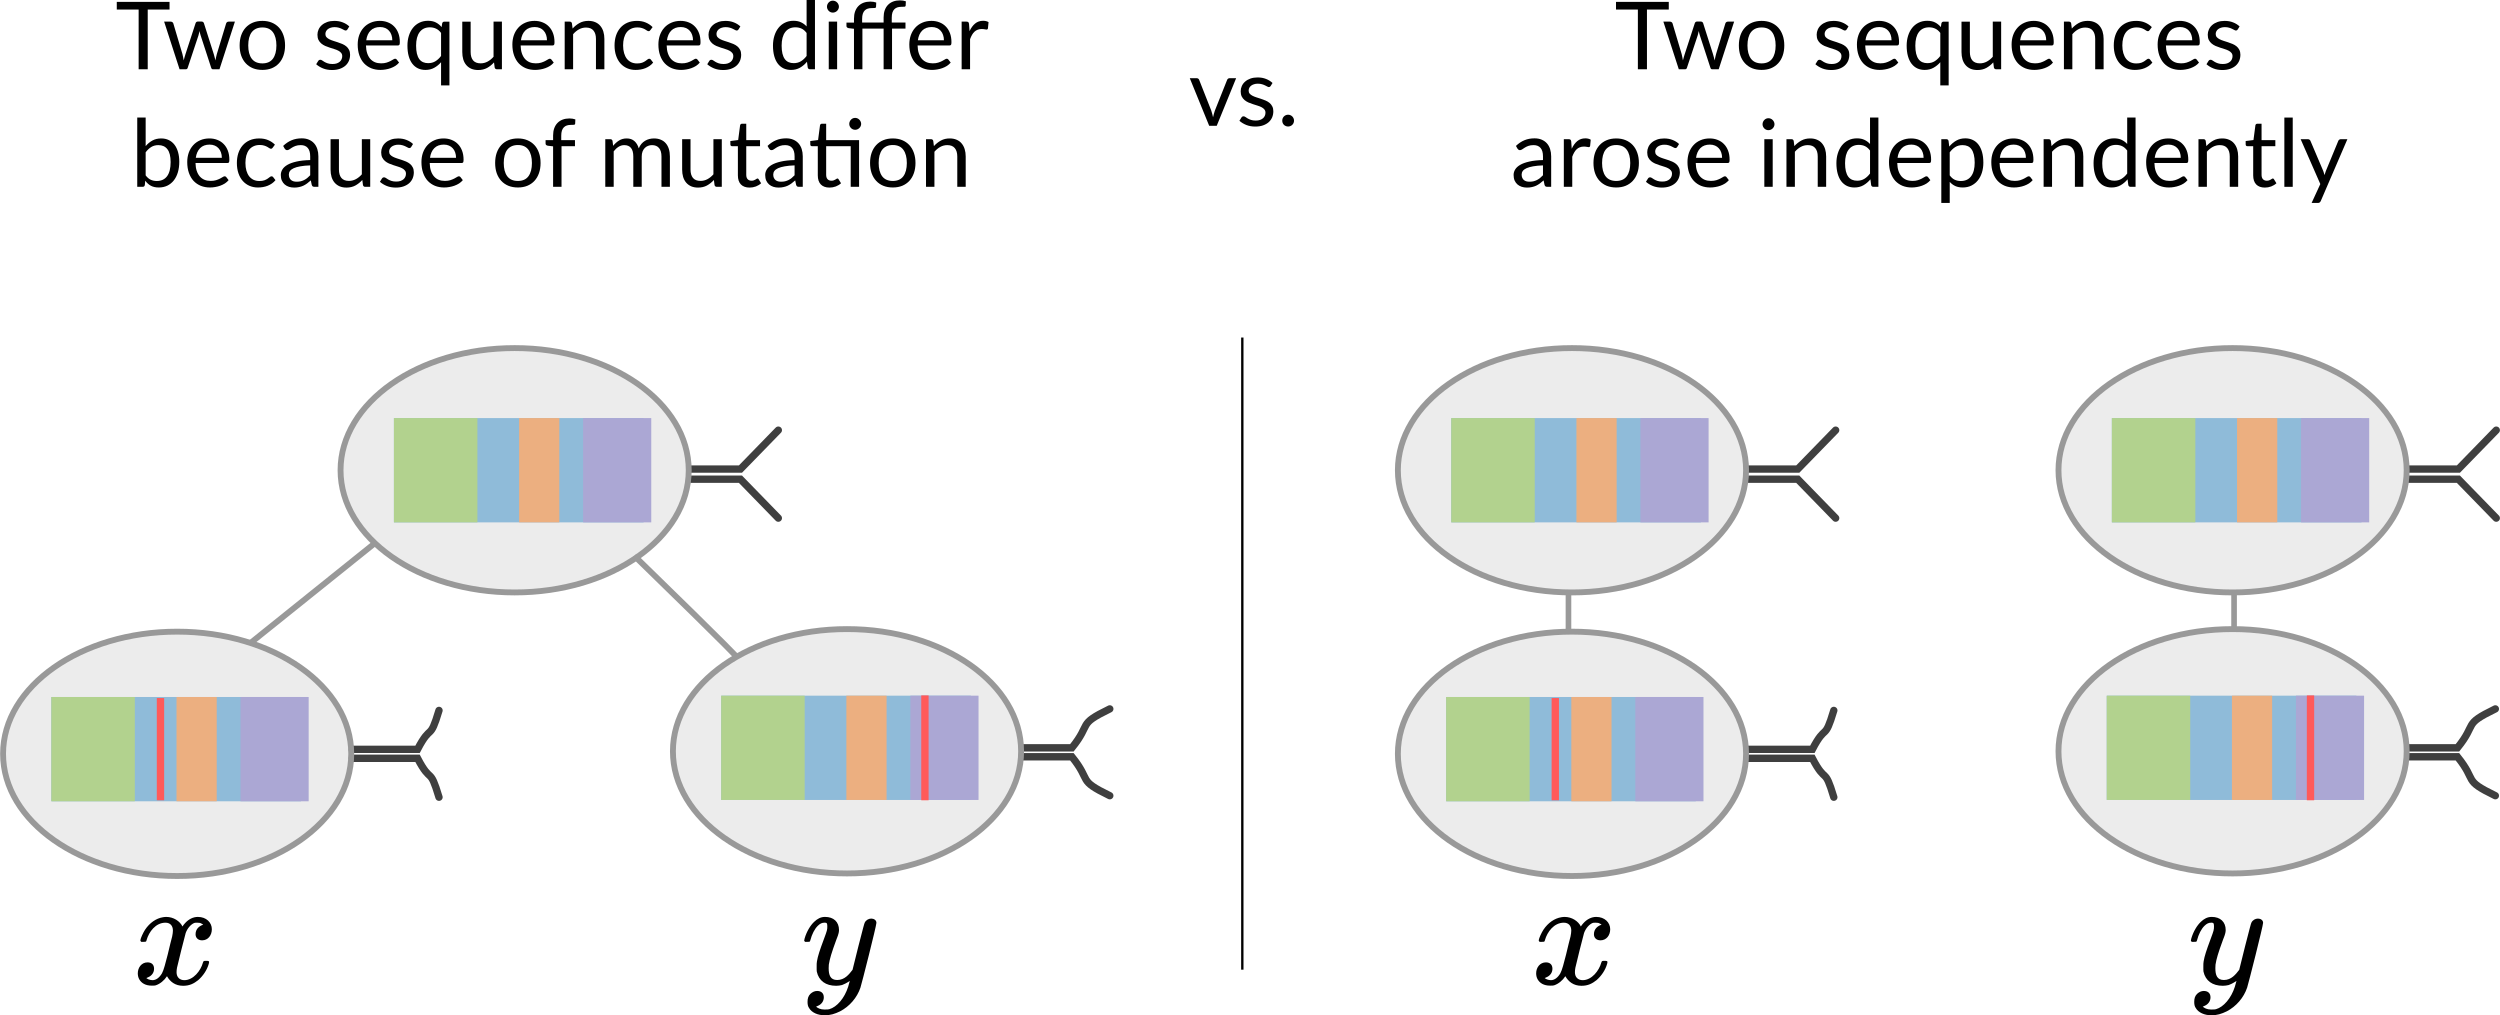 <?xml version="1.0" encoding="UTF-8" standalone="no"?>
<svg
   xmlns:dc="http://purl.org/dc/elements/1.1/"
   xmlns:cc="http://creativecommons.org/ns#"
   xmlns:rdf="http://www.w3.org/1999/02/22-rdf-syntax-ns#"
   xmlns:svg="http://www.w3.org/2000/svg"
   xmlns="http://www.w3.org/2000/svg"
   xml:space="preserve"
   id="svg2"
   height="431.81"
   width="1063.275"
   version="1.1"><defs
     id="defs6"><clipPath
       id="clipPath16"><path
         id="path18"
         d="M 0,960 830,960 830,0 0,0 0,960 Z" /></clipPath><clipPath
       id="clipPath24"><path
         id="path26"
         d="m 421.34,776.72 386.41,0 0,-157.66 -386.41,0 0,157.66 z" /></clipPath><clipPath
       id="clipPath48"><path
         id="path50"
         d="m 347.34,776.91 280.88,0 0,-157.85 -280.88,0 0,157.85 z" /></clipPath><clipPath
       id="clipPath78"><path
         id="path80"
         d="m 396.29,776.9 157.47,0 0,-157.84 -157.47,0 0,157.84 z" /></clipPath><clipPath
       id="clipPath102"><path
         id="path104"
         d="m 188.75,776.91 210.85,0 0,-157.85 -210.85,0 0,157.85 z" /></clipPath><clipPath
       id="clipPath130"><path
         id="path132"
         d="m 327.17,686.936 136.231,0 0,-95.608 -136.231,0 0,95.608 z" /></clipPath><clipPath
       id="clipPath234"><path
         id="path236"
         d="m 195.17,575.936 136.231,0 0,-95.608 -136.231,0 0,95.608 z" /></clipPath><clipPath
       id="clipPath254"><path
         id="path256"
         d="m 457.17,576.936 136.231,0 0,-95.608 -136.231,0 0,95.608 z" /></clipPath><clipPath
       id="clipPath274"><path
         id="path276"
         d="m 437.17,419.936 136.231,0 0,-95.608 -136.231,0 0,95.608 z" /></clipPath><clipPath
       id="clipPath294"><path
         id="path296"
         d="m 186.17,242.936 136.231,0 0,-95.608 -136.231,0 0,95.608 z" /></clipPath><clipPath
       id="clipPath314"><path
         id="path316"
         d="m 387.17,243.936 136.231,0 0,-95.608 -136.231,0 0,95.608 z" /></clipPath><clipPath
       id="clipPath334"><path
         id="path336"
         d="m 577.17,241.936 136.231,0 0,-95.608 -136.231,0 0,95.608 z" /></clipPath><clipPath
       id="clipPath374"><path
         id="path376"
         d="m 597,905.89 210.71,0 0,-129.53 -210.71,0 0,129.53 z" /></clipPath><clipPath
       id="clipPath410"><path
         id="path412"
         d="m 461.21,905.89 110.31,0 0,-129.58 -110.31,0 0,129.58 z" /></clipPath><clipPath
       id="clipPath462"><path
         id="path464"
         d="m 188.75,905.89 248.34,0 0,-129.17 -248.34,0 0,129.17 z" /></clipPath></defs><g
     transform="matrix(1.087,0,0,-1.087,159.825,230.691)"
     id="g358"><path
       d="M 0,0 -49.222,-39.52"
       id="path360"
       style="fill:#999999;fill-opacity:1;fill-rule:nonzero;stroke:#999999;stroke-width:2.3;stroke-linecap:butt;stroke-linejoin:miter;stroke-miterlimit:4;stroke-dasharray:none;stroke-opacity:1" /></g><g
     transform="matrix(1.087,0,0,-1.087,269.742,236.362)"
     id="g362"><path
       d="M 0,0 C 40.203,-39.121 40.203,-39.705 40.203,-39.705"
       id="path364"
       style="fill:#999999;fill-opacity:1;fill-rule:nonzero;stroke:#999999;stroke-width:2.3;stroke-linecap:butt;stroke-linejoin:miter;stroke-miterlimit:4;stroke-dasharray:none;stroke-opacity:1" /></g><g
     transform="matrix(1.087,0,0,-1.087,149.705,318.707)"
     id="g218"><path
       d="m 0,0 25.646,0 c 5.443,10.457 4.688,2.853 8.396,15.229"
       id="path220"
       style="fill:none;stroke:#3f3f3f;stroke-width:2.875;stroke-linecap:round;stroke-linejoin:miter;stroke-miterlimit:4;stroke-dasharray:none;stroke-opacity:1" /></g><g
     transform="matrix(1.087,0,0,-1.087,149.705,322.51)"
     id="g222"><path
       d="m 0,0 25.646,0 c 5.443,-10.454 4.688,-2.854 8.396,-15.229"
       id="path224"
       style="fill:none;stroke:#3f3f3f;stroke-width:2.875;stroke-linecap:round;stroke-linejoin:miter;stroke-miterlimit:4;stroke-dasharray:none;stroke-opacity:1" /></g><g
     transform="matrix(1.087,0,0,-1.087,-210.161,894.437)"
     id="g230"><g
       id="g232" /><g
       id="g238"><g
         clip-path="url(#clipPath234)"
         id="g240"
         style="opacity:0.6"><g
           transform="translate(331.401,528.132)"
           id="g242"><path
             d="m 0,0 c 0,-26.399 -30.497,-47.804 -68.117,-47.804 -37.617,0 -68.114,21.401 -68.114,47.804 0,26.399 30.497,47.804 68.114,47.804 C -30.497,47.804 0,26.4 0,0"
             id="path244"
             style="fill:#e0e0e0;fill-opacity:1;fill-rule:nonzero;stroke:none" /></g></g></g></g><g
     transform="matrix(1.087,0,0,-1.087,149.387,320.611)"
     id="g246"><path
       d="m 0,0 c 0,-26.399 -30.497,-47.804 -68.117,-47.804 -37.617,0 -68.114,21.401 -68.114,47.804 0,26.399 30.497,47.804 68.114,47.804 C -30.497,47.804 0,26.4 0,0 Z"
       id="path248"
       style="fill:none;stroke:#999999;stroke-width:2.3;stroke-linecap:butt;stroke-linejoin:miter;stroke-miterlimit:4;stroke-dasharray:none;stroke-opacity:1" /></g><path
     d="m 21.828,296.438 106.193,0 0,44.356 -106.193,0 0,-44.356 z"
     id="path914"
     style="fill:#8fbbd9;fill-opacity:1;fill-rule:nonzero;stroke:none" /><path
     d="m 21.828,296.438 35.512,0 0,44.356 -35.512,0 0,-44.356 z"
     id="path916"
     style="fill:#b2d28e;fill-opacity:1;fill-rule:nonzero;stroke:none" /><path
     d="m 75.072,296.438 17.1,0 0,44.356 -17.1,0 0,-44.356 z"
     id="path918"
     style="fill:#ecaf80;fill-opacity:1;fill-rule:nonzero;stroke:none" /><path
     d="m 102.294,296.438 28.988,0 0,44.356 -28.988,0 0,-44.356 z"
     id="path920"
     style="fill:#aba7d4;fill-opacity:1;fill-rule:nonzero;stroke:none" /><g
     transform="matrix(1.087,0,0,-1.087,68.251,296.885)"
     id="g922"><path
       d="M 0,0 0,-40"
       id="path924"
       style="fill:none;stroke:#ff5a5a;stroke-width:2.875;stroke-linecap:butt;stroke-linejoin:miter;stroke-miterlimit:4;stroke-dasharray:none;stroke-opacity:1" /></g><g
     transform="matrix(1.087,0,0,-1.087,434.997,318.061)"
     id="g210"><path
       d="m 0,0 19.219,0 c 7.931,9.803 1.867,8.938 14.822,15.229"
       id="path212"
       style="fill:none;stroke:#3f3f3f;stroke-width:2.875;stroke-linecap:round;stroke-linejoin:miter;stroke-miterlimit:4;stroke-dasharray:none;stroke-opacity:1" /></g><g
     transform="matrix(1.087,0,0,-1.087,434.997,321.864)"
     id="g214"><path
       d="m 0,0 19.219,0 c 7.931,-9.802 1.867,-8.938 14.822,-15.229"
       id="path216"
       style="fill:none;stroke:#3f3f3f;stroke-width:2.875;stroke-linecap:round;stroke-linejoin:miter;stroke-miterlimit:4;stroke-dasharray:none;stroke-opacity:1" /></g><g
     transform="matrix(1.087,0,0,-1.087,-210.161,894.437)"
     id="g250"><g
       id="g252" /><g
       id="g258"><g
         clip-path="url(#clipPath254)"
         id="g260"
         style="opacity:0.6"><g
           transform="translate(593.401,529.132)"
           id="g262"><path
             d="m 0,0 c 0,-26.399 -30.497,-47.804 -68.117,-47.804 -37.617,0 -68.114,21.401 -68.114,47.804 0,26.399 30.497,47.804 68.114,47.804 C -30.497,47.804 0,26.4 0,0"
             id="path264"
             style="fill:#e0e0e0;fill-opacity:1;fill-rule:nonzero;stroke:none" /></g></g></g></g><g
     transform="matrix(1.087,0,0,-1.087,434.285,319.524)"
     id="g266"><path
       d="m 0,0 c 0,-26.399 -30.497,-47.804 -68.117,-47.804 -37.617,0 -68.114,21.401 -68.114,47.804 0,26.399 30.497,47.804 68.114,47.804 C -30.497,47.804 0,26.4 0,0 Z"
       id="path268"
       style="fill:none;stroke:#999999;stroke-width:2.3;stroke-linecap:butt;stroke-linejoin:miter;stroke-miterlimit:4;stroke-dasharray:none;stroke-opacity:1" /></g><path
     d="m 306.724,295.877 106.193,0 0,44.356 -106.193,0 0,-44.356 z"
     id="path926"
     style="fill:#8fbbd9;fill-opacity:1;fill-rule:nonzero;stroke:none" /><path
     d="m 306.724,295.877 35.512,0 0,44.356 -35.512,0 0,-44.356 z"
     id="path928"
     style="fill:#b2d28e;fill-opacity:1;fill-rule:nonzero;stroke:none" /><path
     d="m 359.969,295.877 17.101,0 0,44.356 -17.101,0 0,-44.356 z"
     id="path930"
     style="fill:#ecaf80;fill-opacity:1;fill-rule:nonzero;stroke:none" /><path
     d="m 387.191,295.877 28.988,0 0,44.356 -28.988,0 0,-44.356 z"
     id="path932"
     style="fill:#aba7d4;fill-opacity:1;fill-rule:nonzero;stroke:none" /><g
     transform="matrix(1.087,0,0,-1.087,393.382,295.764)"
     id="g934"><path
       d="M 0,0 0,-41.032"
       id="path936"
       style="fill:none;stroke:#ff5a5a;stroke-width:2.875;stroke-linecap:butt;stroke-linejoin:miter;stroke-miterlimit:4;stroke-dasharray:none;stroke-opacity:1" /></g><g
     transform="translate(-3.636,-112.152)"
     id="g4781"><g
       id="g354"
       transform="matrix(1.087,0,0,-1.087,297.661,315.962)"><path
         style="fill:none;stroke:#3f3f3f;stroke-width:2.875;stroke-linecap:round;stroke-linejoin:miter;stroke-miterlimit:4;stroke-dasharray:none;stroke-opacity:1"
         id="path356"
         d="M 0,0 19.219,0 34.041,-15.229" /></g><g
       transform="matrix(1.087,0,0,1.087,297.661,311.661)"
       id="g4503"><path
         d="M 0,0 19.219,0 34.041,-15.229"
         id="path4505"
         style="fill:none;stroke:#3f3f3f;stroke-width:2.875;stroke-linecap:round;stroke-linejoin:miter;stroke-miterlimit:4;stroke-dasharray:none;stroke-opacity:1" /></g><g
       id="g126"
       transform="matrix(1.087,0,0,-1.087,-206.526,1006.59)"><g
         id="g128" /><g
         id="g134"><g
           style="opacity:0.6"
           id="g136"
           clip-path="url(#clipPath130)"><g
             id="g138"
             transform="translate(463.401,639.132)"><path
               style="fill:#e0e0e0;fill-opacity:1;fill-rule:nonzero;stroke:none"
               id="path140"
               d="m 0,0 c 0,-26.399 -30.497,-47.804 -68.117,-47.804 -37.617,0 -68.114,21.401 -68.114,47.804 0,26.399 30.497,47.804 68.114,47.804 C -30.497,47.804 0,26.4 0,0" /></g></g></g></g><g
       id="g142"
       transform="matrix(1.087,0,0,-1.087,296.559,312.159)"><path
         style="fill:none;stroke:#999999;stroke-width:2.3;stroke-linecap:butt;stroke-linejoin:miter;stroke-miterlimit:4;stroke-dasharray:none;stroke-opacity:1"
         id="path144"
         d="m 0,0 c 0,-26.399 -30.497,-47.804 -68.117,-47.804 -37.617,0 -68.114,21.401 -68.114,47.804 0,26.399 30.497,47.804 68.114,47.804 C -30.497,47.804 0,26.4 0,0 Z" /></g><path
       style="fill:#8fbbd9;fill-opacity:1;fill-rule:nonzero;stroke:none"
       id="path906"
       d="m 171.172,289.968 106.193,0 0,44.356 -106.193,0 0,-44.356 z" /><path
       style="fill:#b2d28e;fill-opacity:1;fill-rule:nonzero;stroke:none"
       id="path908"
       d="m 171.172,289.968 35.512,0 0,44.356 -35.512,0 0,-44.356 z" /><path
       style="fill:#ecaf80;fill-opacity:1;fill-rule:nonzero;stroke:none"
       id="path910"
       d="m 224.417,289.968 17.101,0 0,44.356 -17.101,0 0,-44.356 z" /><path
       style="fill:#aba7d4;fill-opacity:1;fill-rule:nonzero;stroke:none"
       id="path912"
       d="m 251.639,289.968 28.988,0 0,44.356 -28.988,0 0,-44.356 z" /></g><g
     transform="translate(0.298,-112.152)"
     id="g4927"><g
       transform="matrix(1.087,0,0,-1.087,742.634,430.859)"
       id="g4531"><path
         d="m 0,0 25.646,0 c 5.443,10.457 4.688,2.853 8.396,15.229"
         id="path4533"
         style="fill:none;stroke:#3f3f3f;stroke-width:2.875;stroke-linecap:round;stroke-linejoin:miter;stroke-miterlimit:4;stroke-dasharray:none;stroke-opacity:1" /></g><g
       transform="matrix(1.087,0,0,-1.087,742.634,434.662)"
       id="g4535"><path
         d="m 0,0 25.646,0 c 5.443,-10.454 4.688,-2.854 8.396,-15.229"
         id="path4537"
         style="fill:none;stroke:#3f3f3f;stroke-width:2.875;stroke-linecap:round;stroke-linejoin:miter;stroke-miterlimit:4;stroke-dasharray:none;stroke-opacity:1" /></g><g
       transform="matrix(1.087,0,0,-1.087,382.768,1006.59)"
       id="g4539"><g
         id="g4541" /><g
         id="g4543"><g
           clip-path="url(#clipPath234)"
           id="g4545"
           style="opacity:0.6"><g
             transform="translate(331.401,528.132)"
             id="g4547"><path
               d="m 0,0 c 0,-26.399 -30.497,-47.804 -68.117,-47.804 -37.617,0 -68.114,21.401 -68.114,47.804 0,26.399 30.497,47.804 68.114,47.804 C -30.497,47.804 0,26.4 0,0"
               id="path4549"
               style="fill:#e0e0e0;fill-opacity:1;fill-rule:nonzero;stroke:none" /></g></g></g></g><g
       transform="matrix(1.087,0,0,-1.087,742.316,432.763)"
       id="g4551"><path
         d="m 0,0 c 0,-26.399 -30.497,-47.804 -68.117,-47.804 -37.617,0 -68.114,21.401 -68.114,47.804 0,26.399 30.497,47.804 68.114,47.804 C -30.497,47.804 0,26.4 0,0 Z"
         id="path4553"
         style="fill:none;stroke:#999999;stroke-width:2.3;stroke-linecap:butt;stroke-linejoin:miter;stroke-miterlimit:4;stroke-dasharray:none;stroke-opacity:1" /></g><path
       d="m 614.757,408.59 106.193,0 0,44.356 -106.193,0 0,-44.356 z"
       id="path4599"
       style="fill:#8fbbd9;fill-opacity:1;fill-rule:nonzero;stroke:none" /><path
       d="m 614.757,408.59 35.512,0 0,44.356 -35.512,0 0,-44.356 z"
       id="path4601"
       style="fill:#b2d28e;fill-opacity:1;fill-rule:nonzero;stroke:none" /><path
       d="m 668.001,408.59 17.1,0 0,44.356 -17.1,0 0,-44.356 z"
       id="path4603"
       style="fill:#ecaf80;fill-opacity:1;fill-rule:nonzero;stroke:none" /><path
       d="m 695.223,408.59 28.988,0 0,44.356 -28.988,0 0,-44.356 z"
       id="path4605"
       style="fill:#aba7d4;fill-opacity:1;fill-rule:nonzero;stroke:none" /><g
       transform="matrix(1.087,0,0,-1.087,661.18,409.038)"
       id="g4607"><path
         d="M 0,0 0,-40"
         id="path4609"
         style="fill:none;stroke:#ff5a5a;stroke-width:2.875;stroke-linecap:butt;stroke-linejoin:miter;stroke-miterlimit:4;stroke-dasharray:none;stroke-opacity:1" /></g></g><g
     transform="translate(-3.636,-112.152)"
     id="g4907"><g
       transform="matrix(1.087,0,0,-1.087,1027.926,430.213)"
       id="g4523"><path
         d="m 0,0 19.219,0 c 7.931,9.803 1.867,8.938 14.822,15.229"
         id="path4525"
         style="fill:none;stroke:#3f3f3f;stroke-width:2.875;stroke-linecap:round;stroke-linejoin:miter;stroke-miterlimit:4;stroke-dasharray:none;stroke-opacity:1" /></g><g
       transform="matrix(1.087,0,0,-1.087,1027.926,434.016)"
       id="g4527"><path
         d="m 0,0 19.219,0 c 7.931,-9.802 1.867,-8.938 14.822,-15.229"
         id="path4529"
         style="fill:none;stroke:#3f3f3f;stroke-width:2.875;stroke-linecap:round;stroke-linejoin:miter;stroke-miterlimit:4;stroke-dasharray:none;stroke-opacity:1" /></g><g
       transform="matrix(1.087,0,0,-1.087,382.768,1006.59)"
       id="g4555"><g
         id="g4557" /><g
         id="g4559"><g
           clip-path="url(#clipPath254)"
           id="g4561"
           style="opacity:0.6"><g
             transform="translate(593.401,529.132)"
             id="g4563"><path
               d="m 0,0 c 0,-26.399 -30.497,-47.804 -68.117,-47.804 -37.617,0 -68.114,21.401 -68.114,47.804 0,26.399 30.497,47.804 68.114,47.804 C -30.497,47.804 0,26.4 0,0"
               id="path4565"
               style="fill:#e0e0e0;fill-opacity:1;fill-rule:nonzero;stroke:none" /></g></g></g></g><g
       transform="matrix(1.087,0,0,-1.087,1027.214,431.677)"
       id="g4567"><path
         d="m 0,0 c 0,-26.399 -30.497,-47.804 -68.117,-47.804 -37.617,0 -68.114,21.401 -68.114,47.804 0,26.399 30.497,47.804 68.114,47.804 C -30.497,47.804 0,26.4 0,0 Z"
         id="path4569"
         style="fill:none;stroke:#999999;stroke-width:2.3;stroke-linecap:butt;stroke-linejoin:miter;stroke-miterlimit:4;stroke-dasharray:none;stroke-opacity:1" /></g><path
       d="m 899.653,408.029 106.193,0 0,44.356 -106.193,0 0,-44.356 z"
       id="path4611"
       style="fill:#8fbbd9;fill-opacity:1;fill-rule:nonzero;stroke:none" /><path
       d="m 899.653,408.029 35.512,0 0,44.356 -35.512,0 0,-44.356 z"
       id="path4613"
       style="fill:#b2d28e;fill-opacity:1;fill-rule:nonzero;stroke:none" /><path
       d="m 952.899,408.029 17.101,0 0,44.356 -17.101,0 0,-44.356 z"
       id="path4615"
       style="fill:#ecaf80;fill-opacity:1;fill-rule:nonzero;stroke:none" /><path
       d="m 980.12,408.029 28.988,0 0,44.356 -28.988,0 0,-44.356 z"
       id="path4617"
       style="fill:#aba7d4;fill-opacity:1;fill-rule:nonzero;stroke:none" /><g
       transform="matrix(1.087,0,0,-1.087,986.311,407.916)"
       id="g4619"><path
         d="M 0,0 0,-41.032"
         id="path4621"
         style="fill:none;stroke:#ff5a5a;stroke-width:2.875;stroke-linecap:butt;stroke-linejoin:miter;stroke-miterlimit:4;stroke-dasharray:none;stroke-opacity:1" /></g></g><g
     transform="translate(-3.636,-112.152)"
     id="g4815"><g
       transform="matrix(1.087,0,0,-1.087,747.353,315.962)"
       id="g4571"><path
         d="M 0,0 19.219,0 34.041,-15.229"
         id="path4573"
         style="fill:none;stroke:#3f3f3f;stroke-width:2.875;stroke-linecap:round;stroke-linejoin:miter;stroke-miterlimit:4;stroke-dasharray:none;stroke-opacity:1" /></g><g
       id="g4623"
       transform="matrix(1.087,0,0,1.087,747.353,311.661)"><path
         style="fill:none;stroke:#3f3f3f;stroke-width:2.875;stroke-linecap:round;stroke-linejoin:miter;stroke-miterlimit:4;stroke-dasharray:none;stroke-opacity:1"
         id="path4625"
         d="M 0,0 19.219,0 34.041,-15.229" /></g><g
       transform="matrix(1.087,0,0,-1.087,243.166,1006.59)"
       id="g4507"><g
         id="g4509" /><g
         id="g4511"><g
           clip-path="url(#clipPath130)"
           id="g4513"
           style="opacity:0.6"><g
             transform="translate(463.401,639.132)"
             id="g4515"><path
               d="m 0,0 c 0,-26.399 -30.497,-47.804 -68.117,-47.804 -37.617,0 -68.114,21.401 -68.114,47.804 0,26.399 30.497,47.804 68.114,47.804 C -30.497,47.804 0,26.4 0,0"
               id="path4517"
               style="fill:#e0e0e0;fill-opacity:1;fill-rule:nonzero;stroke:none" /></g></g></g></g><g
       transform="matrix(1.087,0,0,-1.087,746.25,312.159)"
       id="g4519"><path
         d="m 0,0 c 0,-26.399 -30.497,-47.804 -68.117,-47.804 -37.617,0 -68.114,21.401 -68.114,47.804 0,26.399 30.497,47.804 68.114,47.804 C -30.497,47.804 0,26.4 0,0 Z"
         id="path4521"
         style="fill:none;stroke:#999999;stroke-width:2.3;stroke-linecap:butt;stroke-linejoin:miter;stroke-miterlimit:4;stroke-dasharray:none;stroke-opacity:1" /></g><path
       d="m 620.864,289.968 106.193,0 0,44.356 -106.193,0 0,-44.356 z"
       id="path4591"
       style="fill:#8fbbd9;fill-opacity:1;fill-rule:nonzero;stroke:none" /><path
       d="m 620.864,289.968 35.512,0 0,44.356 -35.512,0 0,-44.356 z"
       id="path4593"
       style="fill:#b2d28e;fill-opacity:1;fill-rule:nonzero;stroke:none" /><path
       d="m 674.109,289.968 17.101,0 0,44.356 -17.101,0 0,-44.356 z"
       id="path4595"
       style="fill:#ecaf80;fill-opacity:1;fill-rule:nonzero;stroke:none" /><path
       d="m 701.331,289.968 28.988,0 0,44.356 -28.988,0 0,-44.356 z"
       id="path4597"
       style="fill:#aba7d4;fill-opacity:1;fill-rule:nonzero;stroke:none" /></g><g
     transform="translate(-0.641,-112.152)"
     id="g4849"><g
       id="g4643"
       transform="matrix(1.087,0,0,-1.087,1025.321,315.962)"><path
         style="fill:none;stroke:#3f3f3f;stroke-width:2.875;stroke-linecap:round;stroke-linejoin:miter;stroke-miterlimit:4;stroke-dasharray:none;stroke-opacity:1"
         id="path4645"
         d="M 0,0 19.219,0 34.041,-15.229" /></g><g
       transform="matrix(1.087,0,0,1.087,1025.321,311.661)"
       id="g4655"><path
         d="M 0,0 19.219,0 34.041,-15.229"
         id="path4657"
         style="fill:none;stroke:#3f3f3f;stroke-width:2.875;stroke-linecap:round;stroke-linejoin:miter;stroke-miterlimit:4;stroke-dasharray:none;stroke-opacity:1" /></g><g
       id="g4627"
       transform="matrix(1.087,0,0,-1.087,521.135,1006.59)"><g
         id="g4629" /><g
         id="g4631"><g
           style="opacity:0.6"
           id="g4633"
           clip-path="url(#clipPath130)"><g
             id="g4635"
             transform="translate(463.401,639.132)"><path
               style="fill:#e0e0e0;fill-opacity:1;fill-rule:nonzero;stroke:none"
               id="path4637"
               d="m 0,0 c 0,-26.399 -30.497,-47.804 -68.117,-47.804 -37.617,0 -68.114,21.401 -68.114,47.804 0,26.399 30.497,47.804 68.114,47.804 C -30.497,47.804 0,26.4 0,0" /></g></g></g></g><g
       id="g4639"
       transform="matrix(1.087,0,0,-1.087,1024.219,312.159)"><path
         style="fill:none;stroke:#999999;stroke-width:2.3;stroke-linecap:butt;stroke-linejoin:miter;stroke-miterlimit:4;stroke-dasharray:none;stroke-opacity:1"
         id="path4641"
         d="m 0,0 c 0,-26.399 -30.497,-47.804 -68.117,-47.804 -37.617,0 -68.114,21.401 -68.114,47.804 0,26.399 30.497,47.804 68.114,47.804 C -30.497,47.804 0,26.4 0,0 Z" /></g><path
       style="fill:#8fbbd9;fill-opacity:1;fill-rule:nonzero;stroke:none"
       id="path4647"
       d="m 898.832,289.968 106.193,0 0,44.356 -106.193,0 0,-44.356 z" /><path
       style="fill:#b2d28e;fill-opacity:1;fill-rule:nonzero;stroke:none"
       id="path4649"
       d="m 898.832,289.968 35.512,0 0,44.356 -35.512,0 0,-44.356 z" /><path
       style="fill:#ecaf80;fill-opacity:1;fill-rule:nonzero;stroke:none"
       id="path4651"
       d="m 952.078,289.968 17.102,0 0,44.356 -17.102,0 0,-44.356 z" /><path
       style="fill:#aba7d4;fill-opacity:1;fill-rule:nonzero;stroke:none"
       id="path4653"
       d="m 979.299,289.968 28.988,0 0,44.356 -28.988,0 0,-44.356 z" /></g><path
     id="path4761"
     d="m 667.083,251.999 c 0,16.598 0,17.035 0,17.035"
     style="fill:none;fill-rule:evenodd;stroke:#999999;stroke-width:2.4;stroke-linecap:butt;stroke-linejoin:miter;stroke-miterlimit:4;stroke-dasharray:none;stroke-opacity:1" /><path
     style="fill:none;fill-rule:evenodd;stroke:#999999;stroke-width:2.4;stroke-linecap:butt;stroke-linejoin:miter;stroke-miterlimit:4;stroke-dasharray:none;stroke-opacity:1"
     d="m 950.174,251.999 c 0,14.887 0,15.279 0,15.279"
     id="path4763" /><g
     id="text4947"
     style="font-style:normal;font-variant:normal;font-weight:normal;font-stretch:normal;font-size:64.668px;line-height:125%;font-family:Lato;-inkscape-font-specification:'Lato, Normal';text-align:start;letter-spacing:0px;word-spacing:0px;writing-mode:lr-tb;text-anchor:start;fill:#000000;fill-opacity:1;stroke:none;stroke-width:1px;stroke-linecap:butt;stroke-linejoin:miter;stroke-opacity:1"><path
       id="path185"
       style="font-style:normal;font-variant:normal;font-weight:normal;font-stretch:normal;font-family:MathJax_Math;-inkscape-font-specification:MathJax_Math"
       d="m 60.092,400.576 0.905,0 c 1.229,0 1.164,-0.065 1.358,-0.776 0.97,-3.427 3.815,-7.372 8.019,-7.372 2.005,0 3.169,1.293 3.169,3.363 0,0.711 -0.129,1.487 -0.323,2.522 -0.647,2.005 -2.975,13.322 -4.333,15.65 -1.099,1.875 -2.522,2.91 -4.009,2.91 -0.453,0 -1.229,-0.129 -1.681,-0.323 -0.323,-0.129 -0.97,-0.517 -0.97,-0.582 0,0 0.129,-0.065 0.194,-0.065 0.129,-0.065 0.517,-0.194 0.841,-0.388 1.229,-0.582 2.263,-1.811 2.263,-3.492 0,-1.811 -1.099,-2.716 -2.781,-2.716 -2.522,0 -4.139,2.199 -4.139,4.656 0,0.905 0.194,1.811 0.647,2.587 0.905,1.552 2.587,2.651 5.303,2.651 0.97,0 1.099,0 1.681,-0.129 1.875,-0.647 3.557,-2.005 4.785,-3.88 1.293,2.263 3.427,4.074 6.855,4.074 2.781,0 4.591,-0.97 6.402,-2.393 2.005,-1.746 3.751,-4.203 4.527,-6.984 0.065,-0.323 0.129,-0.517 0.129,-0.711 0,-0.453 -0.323,-0.517 -1.229,-0.517 -1.099,0 -1.164,0 -1.423,0.841 -0.905,3.298 -4.009,7.372 -7.89,7.372 -2.005,0 -3.298,-1.293 -3.298,-3.363 0,-0.582 0.065,-1.293 0.194,-1.94 0.194,-1.035 3.427,-14.033 3.686,-14.744 0.711,-2.005 2.199,-3.686 3.621,-4.268 0.388,-0.129 0.517,-0.129 1.229,-0.129 0.841,0 1.358,0.065 1.875,0.388 0.388,0.194 0.711,0.388 0.711,0.453 -1.681,0.582 -3.233,1.811 -3.233,4.074 0,1.552 1.099,2.587 2.781,2.587 2.522,0 4.139,-2.134 4.139,-4.721 0,-2.845 -2.328,-5.238 -5.949,-5.238 -2.005,0 -3.945,0.97 -5.497,2.716 -0.517,0.517 -0.711,0.905 -1.035,1.358 -1.099,-2.263 -3.815,-4.074 -6.919,-4.074 -0.453,0 -0.905,0.065 -1.358,0.129 -2.91,0.453 -5.691,2.393 -7.631,5.303 -0.841,1.293 -1.875,3.557 -2.005,4.462 0,0.388 0.194,0.517 0.388,0.711 z" /></g><g
     id="text4951"
     style="font-style:normal;font-variant:normal;font-weight:normal;font-stretch:normal;font-size:64.668px;line-height:125%;font-family:Lato;-inkscape-font-specification:'Lato, Normal';text-align:start;letter-spacing:0px;word-spacing:0px;writing-mode:lr-tb;text-anchor:start;fill:#000000;fill-opacity:1;stroke:none;stroke-width:1px;stroke-linecap:butt;stroke-linejoin:miter;stroke-opacity:1"><path
       id="path188"
       style="font-style:normal;font-variant:normal;font-weight:normal;font-stretch:normal;font-family:MathJax_Math;-inkscape-font-specification:MathJax_Math"
       d="m 654.83,400.576 0.905,0 c 1.229,0 1.164,-0.065 1.358,-0.776 0.97,-3.427 3.815,-7.372 8.019,-7.372 2.005,0 3.169,1.293 3.169,3.363 0,0.711 -0.129,1.487 -0.323,2.522 -0.647,2.005 -2.975,13.322 -4.333,15.65 -1.099,1.875 -2.522,2.91 -4.009,2.91 -0.453,0 -1.229,-0.129 -1.681,-0.323 -0.323,-0.129 -0.97,-0.517 -0.97,-0.582 0,0 0.129,-0.065 0.194,-0.065 0.129,-0.065 0.517,-0.194 0.841,-0.388 1.229,-0.582 2.263,-1.811 2.263,-3.492 0,-1.811 -1.099,-2.716 -2.781,-2.716 -2.522,0 -4.139,2.199 -4.139,4.656 0,0.905 0.194,1.811 0.647,2.587 0.905,1.552 2.587,2.651 5.303,2.651 0.97,0 1.099,0 1.681,-0.129 1.875,-0.647 3.557,-2.005 4.785,-3.88 1.293,2.263 3.427,4.074 6.855,4.074 2.781,0 4.591,-0.97 6.402,-2.393 2.005,-1.746 3.751,-4.203 4.527,-6.984 0.065,-0.323 0.129,-0.517 0.129,-0.711 0,-0.453 -0.323,-0.517 -1.229,-0.517 -1.099,0 -1.164,0 -1.423,0.841 -0.905,3.298 -4.009,7.372 -7.89,7.372 -2.005,0 -3.298,-1.293 -3.298,-3.363 0,-0.582 0.065,-1.293 0.194,-1.94 0.194,-1.035 3.427,-14.033 3.686,-14.744 0.711,-2.005 2.199,-3.686 3.621,-4.268 0.388,-0.129 0.517,-0.129 1.229,-0.129 0.841,0 1.358,0.065 1.875,0.388 0.388,0.194 0.711,0.388 0.711,0.453 -1.681,0.582 -3.233,1.811 -3.233,4.074 0,1.552 1.099,2.587 2.781,2.587 2.522,0 4.139,-2.134 4.139,-4.721 0,-2.845 -2.328,-5.238 -5.949,-5.238 -2.005,0 -3.945,0.97 -5.497,2.716 -0.517,0.517 -0.711,0.905 -1.035,1.358 -1.099,-2.263 -3.815,-4.074 -6.919,-4.074 -0.453,0 -0.905,0.065 -1.358,0.129 -2.91,0.453 -5.691,2.393 -7.631,5.303 -0.841,1.293 -1.875,3.557 -2.005,4.462 0,0.388 0.194,0.517 0.388,0.711 z" /></g><g
     id="text4955"
     style="font-style:normal;font-variant:normal;font-weight:normal;font-stretch:normal;font-size:64.668px;line-height:125%;font-family:Lato;-inkscape-font-specification:'Lato, Normal';text-align:start;letter-spacing:0px;word-spacing:0px;writing-mode:lr-tb;text-anchor:start;fill:#000000;fill-opacity:1;stroke:none;stroke-width:1px;stroke-linecap:butt;stroke-linejoin:miter;stroke-opacity:1"><path
       id="path191"
       style="font-style:normal;font-variant:normal;font-weight:normal;font-stretch:normal;font-family:MathJax_Math;-inkscape-font-specification:MathJax_Math"
       d="m 370.55,390.681 c -1.099,0 -2.263,0.647 -2.781,1.746 -0.194,0.388 -0.647,2.069 -2.716,10.153 -1.293,5.367 -2.457,9.765 -2.457,9.894 -1.487,1.94 -3.363,4.333 -6.531,4.333 -2.91,0 -3.621,-2.069 -3.621,-5.044 0,-0.517 0,-0.97 0.065,-1.487 0.388,-2.457 1.099,-4.915 3.169,-10.541 0.517,-1.293 0.97,-2.522 0.97,-2.781 0.129,-0.259 0.129,-0.776 0.194,-1.358 0,-3.557 -2.328,-5.626 -5.949,-5.626 -1.875,0 -3.298,0.841 -4.591,2.069 -1.681,1.552 -3.233,4.203 -4.074,7.049 -0.129,0.453 -0.194,0.711 -0.194,0.905 0,0.259 0.259,0.453 0.388,0.582 l 0.905,0 c 1.229,0 1.035,0 1.293,-0.582 0.711,-2.716 1.811,-4.85 3.169,-6.208 0.97,-0.97 1.811,-1.358 2.845,-1.358 l 0.323,0 c 0.776,0 0.905,0.453 0.905,1.617 0,1.358 -0.065,1.681 -1.423,5.303 -1.875,5.044 -2.587,7.243 -2.975,9.506 -0.129,0.841 -0.129,1.099 -0.129,2.393 0,1.164 0,1.552 0.065,2.005 0.841,3.88 3.815,6.014 8.213,6.014 0.841,0 1.746,-0.129 2.522,-0.323 1.94,-0.711 3.298,-1.811 3.298,-1.746 0,0.065 -0.517,1.94 -0.711,2.522 -1.552,4.85 -4.785,8.601 -8.019,9.506 -0.582,0.129 -0.841,0.129 -1.681,0.129 l -0.517,0 c -0.776,0 -1.358,-0.129 -2.069,-0.388 -0.517,-0.194 -1.293,-0.711 -1.358,-0.841 0,0 0.065,-0.065 0.194,-0.065 0.129,-0.065 0.517,-0.194 0.841,-0.388 1.229,-0.582 2.263,-1.811 2.263,-3.492 0,-1.811 -1.164,-2.716 -2.845,-2.716 -1.035,0 -2.005,0.453 -2.845,1.229 -0.905,0.905 -1.229,1.94 -1.229,3.427 0,1.164 0.194,1.94 0.647,2.587 1.099,1.94 3.686,3.104 6.661,3.104 2.393,0 4.268,-0.582 6.531,-1.681 4.009,-2.069 7.243,-5.82 8.666,-10.088 0.453,-1.293 6.79,-26.255 6.79,-27.549 0,-1.164 -1.099,-1.811 -2.199,-1.811 z" /></g><g
     id="text4959"
     style="font-style:normal;font-variant:normal;font-weight:normal;font-stretch:normal;font-size:64.668px;line-height:125%;font-family:Lato;-inkscape-font-specification:'Lato, Normal';text-align:start;letter-spacing:0px;word-spacing:0px;writing-mode:lr-tb;text-anchor:start;fill:#000000;fill-opacity:1;stroke:none;stroke-width:1px;stroke-linecap:butt;stroke-linejoin:miter;stroke-opacity:1"><path
       id="path194"
       style="font-style:normal;font-variant:normal;font-weight:normal;font-stretch:normal;font-family:MathJax_Math;-inkscape-font-specification:MathJax_Math"
       d="m 960.322,390.681 c -1.099,0 -2.263,0.647 -2.781,1.746 -0.194,0.388 -0.647,2.069 -2.716,10.153 -1.293,5.367 -2.457,9.765 -2.457,9.894 -1.487,1.94 -3.363,4.333 -6.531,4.333 -2.91,0 -3.621,-2.069 -3.621,-5.044 0,-0.517 0,-0.97 0.065,-1.487 0.388,-2.457 1.099,-4.915 3.169,-10.541 0.517,-1.293 0.97,-2.522 0.97,-2.781 0.129,-0.259 0.129,-0.776 0.194,-1.358 0,-3.557 -2.328,-5.626 -5.949,-5.626 -1.875,0 -3.298,0.841 -4.591,2.069 -1.681,1.552 -3.233,4.203 -4.074,7.049 -0.129,0.453 -0.194,0.711 -0.194,0.905 0,0.259 0.259,0.453 0.388,0.582 l 0.905,0 c 1.229,0 1.035,0 1.293,-0.582 0.711,-2.716 1.811,-4.85 3.169,-6.208 0.97,-0.97 1.811,-1.358 2.845,-1.358 l 0.323,0 c 0.776,0 0.905,0.453 0.905,1.617 0,1.358 -0.065,1.681 -1.423,5.303 -1.875,5.044 -2.587,7.243 -2.975,9.506 -0.129,0.841 -0.129,1.099 -0.129,2.393 0,1.164 0,1.552 0.065,2.005 0.841,3.88 3.815,6.014 8.213,6.014 0.841,0 1.746,-0.129 2.522,-0.323 1.94,-0.711 3.298,-1.811 3.298,-1.746 0,0.065 -0.517,1.94 -0.711,2.522 -1.552,4.85 -4.785,8.601 -8.019,9.506 -0.582,0.129 -0.841,0.129 -1.681,0.129 l -0.517,0 c -0.776,0 -1.358,-0.129 -2.069,-0.388 -0.517,-0.194 -1.293,-0.711 -1.358,-0.841 0,0 0.065,-0.065 0.194,-0.065 0.129,-0.065 0.517,-0.194 0.841,-0.388 1.229,-0.582 2.263,-1.811 2.263,-3.492 0,-1.811 -1.164,-2.716 -2.845,-2.716 -1.035,0 -2.005,0.453 -2.845,1.229 -0.905,0.905 -1.229,1.94 -1.229,3.427 0,1.164 0.194,1.94 0.647,2.587 1.099,1.94 3.686,3.104 6.661,3.104 2.393,0 4.268,-0.582 6.531,-1.681 4.009,-2.069 7.243,-5.82 8.666,-10.088 0.453,-1.293 6.79,-26.255 6.79,-27.549 0,-1.164 -1.099,-1.811 -2.199,-1.811 z" /></g><g
     id="text6928"
     style="font-style:normal;font-variant:normal;font-weight:normal;font-stretch:normal;font-size:24px;line-height:125%;font-family:Lato, Arial, Helvetica, sans-serif;-inkscape-font-specification:Lato;text-align:start;letter-spacing:0px;word-spacing:0px;writing-mode:lr-tb;text-anchor:start;display:inline;fill:#000000;fill-opacity:1;stroke:none;stroke-linecap:butt;stroke-linejoin:round"><path
       id="path197"
       style="font-size:40px;text-align:center;text-anchor:middle"
       d="m 709.745,0.8 0,3.26 -9.28,0 0,25.4 -3.86,0 0,-25.4 -9.3,0 0,-3.26 22.44,0 z" /><path
       id="path199"
       style="font-size:40px;text-align:center;text-anchor:middle"
       d="m 707.443,9.2 2.8,0 q 0.42,0 0.7,0.22 0.3,0.22 0.4,0.52 l 3.88,13.04 q 0.16,0.7 0.3,1.38 0.14,0.66 0.24,1.32 0.16,-0.66 0.36,-1.32 0.2,-0.68 0.42,-1.38 l 4.28,-13.12 q 0.1,-0.3 0.34,-0.5 0.26,-0.2 0.62,-0.2 l 1.56,0 q 0.4,0 0.66,0.2 0.26,0.2 0.36,0.5 l 4.18,13.12 q 0.2,0.7 0.38,1.38 0.18,0.68 0.34,1.34 0.12,-0.66 0.26,-1.32 0.16,-0.68 0.34,-1.4 l 3.96,-13.04 q 0.1,-0.32 0.38,-0.52 0.28,-0.22 0.66,-0.22 l 2.68,0 -6.56,20.26 -2.82,0 q -0.52,0 -0.72,-0.68 l -4.48,-13.74 q -0.16,-0.46 -0.26,-0.92 -0.1,-0.48 -0.2,-0.94 -0.1,0.46 -0.22,0.94 -0.1,0.48 -0.24,0.94 l -4.56,13.72 q -0.18,0.68 -0.8,0.68 l -2.68,0 -6.56,-20.26 z" /><path
       id="path201"
       style="font-size:40px;text-align:center;text-anchor:middle"
       d="m 749.237,8.88 q 2.22,0 4,0.74 1.78,0.74 3.04,2.1 1.26,1.36 1.92,3.3 0.68,1.92 0.68,4.3 0,2.4 -0.68,4.32 -0.66,1.92 -1.92,3.28 -1.26,1.36 -3.04,2.1 -1.78,0.72 -4,0.72 -2.24,0 -4.04,-0.72 -1.78,-0.74 -3.04,-2.1 -1.26,-1.36 -1.94,-3.28 -0.66,-1.92 -0.66,-4.32 0,-2.38 0.66,-4.3 0.68,-1.94 1.94,-3.3 1.26,-1.36 3.04,-2.1 1.8,-0.74 4.04,-0.74 z m 0,18.08 q 3,0 4.48,-2 1.48,-2.02 1.48,-5.62 0,-3.62 -1.48,-5.64 -1.48,-2.02 -4.48,-2.02 -1.52,0 -2.66,0.52 -1.12,0.52 -1.88,1.5 -0.74,0.98 -1.12,2.42 -0.36,1.42 -0.36,3.22 0,3.6 1.48,5.62 1.5,2 4.54,2 z" /><path
       id="path203"
       style="font-size:40px;text-align:center;text-anchor:middle"
       d="m 785.387,12.54 q -0.24,0.44 -0.74,0.44 -0.3,0 -0.68,-0.22 -0.38,-0.22 -0.94,-0.48 -0.54,-0.28 -1.3,-0.5 -0.76,-0.24 -1.8,-0.24 -0.9,0 -1.62,0.24 -0.72,0.22 -1.24,0.62 -0.5,0.4 -0.78,0.94 -0.26,0.52 -0.26,1.14 0,0.78 0.44,1.3 0.46,0.52 1.2,0.9 0.74,0.38 1.68,0.68 0.94,0.28 1.92,0.62 1,0.32 1.94,0.72 0.94,0.4 1.68,1 0.74,0.6 1.18,1.48 0.46,0.86 0.46,2.08 0,1.4 -0.5,2.6 -0.5,1.18 -1.48,2.06 -0.98,0.86 -2.4,1.36 -1.42,0.5 -3.28,0.5 -2.12,0 -3.84,-0.68 -1.72,-0.7 -2.92,-1.78 l 0.84,-1.36 q 0.16,-0.26 0.38,-0.4 0.22,-0.14 0.56,-0.14 0.36,0 0.76,0.28 0.4,0.28 0.96,0.62 0.58,0.34 1.4,0.62 0.82,0.28 2.04,0.28 1.04,0 1.82,-0.26 0.78,-0.28 1.3,-0.74 0.52,-0.46 0.76,-1.06 0.26,-0.6 0.26,-1.28 0,-0.84 -0.46,-1.38 -0.44,-0.56 -1.18,-0.94 -0.74,-0.4 -1.7,-0.68 -0.94,-0.3 -1.94,-0.62 -0.98,-0.32 -1.94,-0.72 -0.94,-0.42 -1.68,-1.04 -0.74,-0.62 -1.2,-1.52 -0.44,-0.92 -0.44,-2.22 0,-1.16 0.48,-2.22 0.48,-1.08 1.4,-1.88 0.92,-0.82 2.26,-1.3 1.34,-0.48 3.06,-0.48 2,0 3.58,0.64 1.6,0.62 2.76,1.72 l -0.8,1.3 z" /><path
       id="path205"
       style="font-size:40px;text-align:center;text-anchor:middle"
       d="m 799.231,8.88 q 1.82,0 3.36,0.62 1.56,0.6 2.68,1.76 1.14,1.14 1.78,2.84 0.64,1.68 0.64,3.84 0,0.84 -0.18,1.12 -0.18,0.28 -0.68,0.28 l -13.54,0 q 0.04,1.92 0.52,3.34 0.48,1.42 1.32,2.38 0.84,0.94 2,1.42 1.16,0.46 2.6,0.46 1.34,0 2.3,-0.3 0.98,-0.32 1.68,-0.68 0.7,-0.36 1.16,-0.66 0.48,-0.32 0.82,-0.32 0.44,0 0.68,0.34 l 1,1.3 q -0.66,0.8 -1.58,1.4 -0.92,0.58 -1.98,0.96 -1.04,0.38 -2.16,0.56 -1.12,0.2 -2.22,0.2 -2.1,0 -3.88,-0.7 -1.76,-0.72 -3.06,-2.08 -1.28,-1.38 -2,-3.4 -0.72,-2.02 -0.72,-4.64 0,-2.12 0.64,-3.96 0.66,-1.84 1.88,-3.18 1.22,-1.36 2.98,-2.12 1.76,-0.78 3.96,-0.78 z m 0.08,2.62 q -2.58,0 -4.06,1.5 -1.48,1.48 -1.84,4.12 l 11.08,0 q 0,-1.24 -0.36,-2.26 -0.34,-1.04 -1.02,-1.78 -0.66,-0.76 -1.62,-1.16 -0.96,-0.42 -2.18,-0.42 z" /><path
       id="path207"
       style="font-size:40px;text-align:center;text-anchor:middle"
       d="m 828.785,9.2 0,27.12 -3.56,0 0,-9.86 q -1.28,1.48 -2.92,2.38 -1.62,0.9 -3.72,0.9 -1.74,0 -3.16,-0.66 -1.42,-0.68 -2.42,-1.98 -1,-1.3 -1.54,-3.24 -0.54,-1.94 -0.54,-4.46 0,-2.24 0.6,-4.16 0.6,-1.94 1.72,-3.36 1.12,-1.42 2.74,-2.22 1.64,-0.82 3.68,-0.82 1.98,0 3.34,0.7 1.38,0.7 2.46,1.98 l 0.24,-1.58 q 0.2,-0.74 0.96,-0.74 l 2.12,0 z m -9.04,17.66 q 1.76,0 3.06,-0.8 1.32,-0.8 2.42,-2.26 l 0,-9.8 q -0.96,-1.28 -2.14,-1.82 -1.18,-0.56 -2.62,-0.56 -2.82,0 -4.34,2.02 -1.52,2.02 -1.52,5.76 0,1.98 0.34,3.4 0.34,1.4 1,2.32 0.66,0.9 1.62,1.32 0.96,0.42 2.18,0.42 z" /><path
       id="path209"
       style="font-size:40px;text-align:center;text-anchor:middle"
       d="m 837.807,9.2 0,12.92 q 0,2.3 1.04,3.56 1.06,1.26 3.22,1.26 1.56,0 2.94,-0.74 1.38,-0.74 2.54,-2.06 l 0,-14.94 3.56,0 0,20.26 -2.12,0 q -0.76,0 -0.96,-0.74 l -0.28,-2.18 q -1.32,1.46 -2.96,2.36 -1.64,0.88 -3.76,0.88 -1.66,0 -2.94,-0.54 -1.26,-0.56 -2.12,-1.56 -0.86,-1 -1.3,-2.42 -0.42,-1.42 -0.42,-3.14 l 0,-12.92 3.56,0 z" /><path
       id="path211"
       style="font-size:40px;text-align:center;text-anchor:middle"
       d="m 865.012,8.88 q 1.82,0 3.36,0.62 1.56,0.6 2.68,1.76 1.14,1.14 1.78,2.84 0.64,1.68 0.64,3.84 0,0.84 -0.18,1.12 -0.18,0.28 -0.68,0.28 l -13.54,0 q 0.04,1.92 0.52,3.34 0.48,1.42 1.32,2.38 0.84,0.94 2,1.42 1.16,0.46 2.6,0.46 1.34,0 2.3,-0.3 0.98,-0.32 1.68,-0.68 0.7,-0.36 1.16,-0.66 0.48,-0.32 0.82,-0.32 0.44,0 0.68,0.34 l 1,1.3 q -0.66,0.8 -1.58,1.4 -0.92,0.58 -1.98,0.96 -1.04,0.38 -2.16,0.56 -1.12,0.2 -2.22,0.2 -2.1,0 -3.88,-0.7 -1.76,-0.72 -3.06,-2.08 -1.28,-1.38 -2,-3.4 -0.72,-2.02 -0.72,-4.64 0,-2.12 0.64,-3.96 0.66,-1.84 1.88,-3.18 1.22,-1.36 2.98,-2.12 1.76,-0.78 3.96,-0.78 z m 0.08,2.62 q -2.58,0 -4.06,1.5 -1.48,1.48 -1.84,4.12 l 11.08,0 q 0,-1.24 -0.36,-2.26 -0.34,-1.04 -1.02,-1.78 -0.66,-0.76 -1.62,-1.16 -0.96,-0.42 -2.18,-0.42 z" /><path
       id="path213"
       style="font-size:40px;text-align:center;text-anchor:middle"
       d="m 877.806,29.46 0,-20.26 2.14,0 q 0.76,0 0.94,0.74 l 0.28,2.2 q 1.32,-1.46 2.96,-2.36 1.64,-0.9 3.78,-0.9 1.66,0 2.92,0.56 1.28,0.54 2.12,1.56 0.86,1 1.3,2.42 0.44,1.42 0.44,3.14 l 0,12.9 -3.58,0 0,-12.9 q 0,-2.3 -1.06,-3.56 -1.04,-1.28 -3.18,-1.28 -1.6,0 -2.98,0.76 -1.36,0.76 -2.5,2.06 l 0,14.92 -3.58,0 z" /><path
       id="path215"
       style="font-size:40px;text-align:center;text-anchor:middle"
       d="m 914.25,12.8 q -0.16,0.22 -0.32,0.34 -0.16,0.12 -0.44,0.12 -0.3,0 -0.66,-0.24 -0.36,-0.26 -0.9,-0.56 -0.52,-0.3 -1.3,-0.54 -0.76,-0.26 -1.88,-0.26 -1.5,0 -2.64,0.54 -1.14,0.52 -1.92,1.52 -0.76,1 -1.16,2.42 -0.38,1.42 -0.38,3.18 0,1.84 0.42,3.28 0.42,1.42 1.18,2.4 0.78,0.96 1.86,1.48 1.1,0.5 2.46,0.5 1.3,0 2.14,-0.3 0.84,-0.32 1.38,-0.7 0.56,-0.38 0.92,-0.68 0.38,-0.32 0.74,-0.32 0.44,0 0.68,0.34 l 1,1.3 q -0.66,0.82 -1.5,1.4 -0.84,0.58 -1.82,0.98 -0.96,0.38 -2.02,0.56 -1.06,0.18 -2.16,0.18 -1.9,0 -3.54,-0.7 -1.62,-0.7 -2.82,-2.02 -1.2,-1.34 -1.88,-3.28 -0.68,-1.94 -0.68,-4.42 0,-2.26 0.62,-4.18 0.64,-1.92 1.84,-3.3 1.22,-1.4 2.98,-2.18 1.78,-0.78 4.08,-0.78 2.14,0 3.76,0.7 1.64,0.68 2.9,1.94 l -0.94,1.28 z" /><path
       id="path217"
       style="font-size:40px;text-align:center;text-anchor:middle"
       d="m 927.122,8.88 q 1.82,0 3.36,0.62 1.56,0.6 2.68,1.76 1.14,1.14 1.78,2.84 0.64,1.68 0.64,3.84 0,0.84 -0.18,1.12 -0.18,0.28 -0.68,0.28 l -13.54,0 q 0.04,1.92 0.52,3.34 0.48,1.42 1.32,2.38 0.84,0.94 2,1.42 1.16,0.46 2.6,0.46 1.34,0 2.3,-0.3 0.98,-0.32 1.68,-0.68 0.7,-0.36 1.16,-0.66 0.48,-0.32 0.82,-0.32 0.44,0 0.68,0.34 l 1,1.3 q -0.66,0.8 -1.58,1.4 -0.92,0.58 -1.98,0.96 -1.04,0.38 -2.16,0.56 -1.12,0.2 -2.22,0.2 -2.1,0 -3.88,-0.7 -1.76,-0.72 -3.06,-2.08 -1.28,-1.38 -2,-3.4 -0.72,-2.02 -0.72,-4.64 0,-2.12 0.64,-3.96 0.66,-1.84 1.88,-3.18 1.22,-1.36 2.98,-2.12 1.76,-0.78 3.96,-0.78 z m 0.08,2.62 q -2.58,0 -4.06,1.5 -1.48,1.48 -1.84,4.12 l 11.08,0 q 0,-1.24 -0.36,-2.26 -0.34,-1.04 -1.02,-1.78 -0.66,-0.76 -1.62,-1.16 -0.96,-0.42 -2.18,-0.42 z" /><path
       id="path219"
       style="font-size:40px;text-align:center;text-anchor:middle"
       d="m 951.716,12.54 q -0.24,0.44 -0.74,0.44 -0.3,0 -0.68,-0.22 -0.38,-0.22 -0.94,-0.48 -0.54,-0.28 -1.3,-0.5 -0.76,-0.24 -1.8,-0.24 -0.9,0 -1.62,0.24 -0.72,0.22 -1.24,0.62 -0.5,0.4 -0.78,0.94 -0.26,0.52 -0.26,1.14 0,0.78 0.44,1.3 0.46,0.52 1.2,0.9 0.74,0.38 1.68,0.68 0.94,0.28 1.92,0.62 1,0.32 1.94,0.72 0.94,0.4 1.68,1 0.74,0.6 1.18,1.48 0.46,0.86 0.46,2.08 0,1.4 -0.5,2.6 -0.5,1.18 -1.48,2.06 -0.98,0.86 -2.4,1.36 -1.42,0.5 -3.28,0.5 -2.12,0 -3.84,-0.68 -1.72,-0.7 -2.92,-1.78 l 0.84,-1.36 q 0.16,-0.26 0.38,-0.4 0.22,-0.14 0.56,-0.14 0.36,0 0.76,0.28 0.4,0.28 0.96,0.62 0.58,0.34 1.4,0.62 0.82,0.28 2.04,0.28 1.04,0 1.82,-0.26 0.78,-0.28 1.3,-0.74 0.52,-0.46 0.76,-1.06 0.26,-0.6 0.26,-1.28 0,-0.84 -0.46,-1.38 -0.44,-0.56 -1.18,-0.94 -0.74,-0.4 -1.7,-0.68 -0.94,-0.3 -1.94,-0.62 -0.98,-0.32 -1.94,-0.72 -0.94,-0.42 -1.68,-1.04 -0.74,-0.62 -1.2,-1.52 -0.44,-0.92 -0.44,-2.22 0,-1.16 0.48,-2.22 0.48,-1.08 1.4,-1.88 0.92,-0.82 2.26,-1.3 1.34,-0.48 3.06,-0.48 2,0 3.58,0.64 1.6,0.62 2.76,1.72 l -0.8,1.3 z" /><path
       id="path221"
       style="font-size:40px;text-align:center;text-anchor:middle"
       d="m 658.147,79.46 q -0.52,0 -0.8,-0.16 -0.28,-0.18 -0.44,-0.68 l -0.4,-1.9 q -0.8,0.72 -1.58,1.3 -0.76,0.56 -1.6,0.96 -0.82,0.38 -1.78,0.58 -0.94,0.22 -2.1,0.22 -1.18,0 -2.22,-0.32 -1.04,-0.34 -1.82,-1 -0.76,-0.66 -1.22,-1.66 -0.44,-1.02 -0.44,-2.4 0,-1.2 0.66,-2.3 0.66,-1.12 2.14,-1.98 1.48,-0.86 3.86,-1.4 2.38,-0.56 5.84,-0.64 l 0,-1.58 q 0,-2.36 -1.02,-3.56 -1.02,-1.22 -2.98,-1.22 -1.32,0 -2.22,0.34 -0.88,0.32 -1.54,0.74 -0.64,0.4 -1.12,0.74 -0.46,0.32 -0.92,0.32 -0.36,0 -0.62,-0.18 -0.26,-0.2 -0.44,-0.48 l -0.64,-1.14 q 1.68,-1.62 3.62,-2.42 1.94,-0.8 4.3,-0.8 1.7,0 3.02,0.56 1.32,0.56 2.22,1.56 0.9,1 1.36,2.42 0.46,1.42 0.46,3.12 l 0,12.96 -1.58,0 z m -7.64,-2.18 q 0.94,0 1.72,-0.18 0.78,-0.2 1.46,-0.54 0.7,-0.36 1.32,-0.86 0.64,-0.52 1.24,-1.16 l 0,-4.2 q -2.46,0.08 -4.2,0.4 -1.72,0.3 -2.82,0.8 -1.08,0.5 -1.58,1.18 -0.48,0.68 -0.48,1.52 0,0.8 0.26,1.38 0.26,0.58 0.7,0.96 0.46,0.36 1.06,0.54 0.62,0.16 1.32,0.16 z" /><path
       id="path223"
       style="font-size:40px;text-align:center;text-anchor:middle"
       d="m 665.111,79.46 0,-20.26 2.04,0 q 0.58,0 0.8,0.22 0.22,0.22 0.3,0.76 l 0.22,3.08 q 0.96,-2.08 2.36,-3.24 1.42,-1.18 3.44,-1.18 0.64,0 1.22,0.14 0.6,0.14 1.06,0.44 l -0.26,2.66 q -0.12,0.5 -0.6,0.5 -0.28,0 -0.82,-0.12 -0.54,-0.12 -1.22,-0.12 -0.96,0 -1.72,0.3 -0.76,0.28 -1.36,0.84 -0.58,0.54 -1.04,1.34 -0.46,0.8 -0.84,1.84 l 0,12.8 -3.58,0 z" /><path
       id="path225"
       style="font-size:40px;text-align:center;text-anchor:middle"
       d="m 687.401,58.88 q 2.22,0 4,0.74 1.78,0.74 3.04,2.1 1.26,1.36 1.92,3.3 0.68,1.92 0.68,4.3 0,2.4 -0.68,4.32 -0.66,1.92 -1.92,3.28 -1.26,1.36 -3.04,2.1 -1.78,0.72 -4,0.72 -2.24,0 -4.04,-0.72 -1.78,-0.74 -3.04,-2.1 -1.26,-1.36 -1.94,-3.28 -0.66,-1.92 -0.66,-4.32 0,-2.38 0.66,-4.3 0.68,-1.94 1.94,-3.3 1.26,-1.36 3.04,-2.1 1.8,-0.74 4.04,-0.74 z m 0,18.08 q 3,0 4.48,-2 1.48,-2.02 1.48,-5.62 0,-3.62 -1.48,-5.64 -1.48,-2.02 -4.48,-2.02 -1.52,0 -2.66,0.52 -1.12,0.52 -1.88,1.5 -0.74,0.98 -1.12,2.42 -0.36,1.42 -0.36,3.22 0,3.6 1.48,5.62 1.5,2 4.54,2 z" /><path
       id="path227"
       style="font-size:40px;text-align:center;text-anchor:middle"
       d="m 713.317,62.54 q -0.24,0.44 -0.74,0.44 -0.3,0 -0.68,-0.22 -0.38,-0.22 -0.94,-0.48 -0.54,-0.28 -1.3,-0.5 -0.76,-0.24 -1.8,-0.24 -0.9,0 -1.62,0.24 -0.72,0.22 -1.24,0.62 -0.5,0.4 -0.78,0.94 -0.26,0.52 -0.26,1.14 0,0.78 0.44,1.3 0.46,0.52 1.2,0.9 0.74,0.38 1.68,0.68 0.94,0.28 1.92,0.62 1,0.32 1.94,0.72 0.94,0.4 1.68,1 0.74,0.6 1.18,1.48 0.46,0.86 0.46,2.08 0,1.4 -0.5,2.6 -0.5,1.18 -1.48,2.06 -0.98,0.86 -2.4,1.36 -1.42,0.5 -3.28,0.5 -2.12,0 -3.84,-0.68 -1.72,-0.7 -2.92,-1.78 l 0.84,-1.36 q 0.16,-0.26 0.38,-0.4 0.22,-0.14 0.56,-0.14 0.36,0 0.76,0.28 0.4,0.28 0.96,0.62 0.58,0.34 1.4,0.62 0.82,0.28 2.04,0.28 1.04,0 1.82,-0.26 0.78,-0.28 1.3,-0.74 0.52,-0.46 0.76,-1.06 0.26,-0.6 0.26,-1.28 0,-0.84 -0.46,-1.38 -0.44,-0.56 -1.18,-0.94 -0.74,-0.4 -1.7,-0.68 -0.94,-0.3 -1.94,-0.62 -0.98,-0.32 -1.94,-0.72 -0.94,-0.42 -1.68,-1.04 -0.74,-0.62 -1.2,-1.52 -0.44,-0.92 -0.44,-2.22 0,-1.16 0.48,-2.22 0.48,-1.08 1.4,-1.88 0.92,-0.82 2.26,-1.3 1.34,-0.48 3.06,-0.48 2,0 3.58,0.64 1.6,0.62 2.76,1.72 l -0.8,1.3 z" /><path
       id="path229"
       style="font-size:40px;text-align:center;text-anchor:middle"
       d="m 727.161,58.88 q 1.82,0 3.36,0.62 1.56,0.6 2.68,1.76 1.14,1.14 1.78,2.84 0.64,1.68 0.64,3.84 0,0.84 -0.18,1.12 -0.18,0.28 -0.68,0.28 l -13.54,0 q 0.04,1.92 0.52,3.34 0.48,1.42 1.32,2.38 0.84,0.94 2,1.42 1.16,0.46 2.6,0.46 1.34,0 2.3,-0.3 0.98,-0.32 1.68,-0.68 0.7,-0.36 1.16,-0.66 0.48,-0.32 0.82,-0.32 0.44,0 0.68,0.34 l 1,1.3 q -0.66,0.8 -1.58,1.4 -0.92,0.58 -1.98,0.96 -1.04,0.38 -2.16,0.56 -1.12,0.2 -2.22,0.2 -2.1,0 -3.88,-0.7 -1.76,-0.72 -3.06,-2.08 -1.28,-1.38 -2,-3.4 -0.72,-2.02 -0.72,-4.64 0,-2.12 0.64,-3.96 0.66,-1.84 1.88,-3.18 1.22,-1.36 2.98,-2.12 1.76,-0.78 3.96,-0.78 z m 0.08,2.62 q -2.58,0 -4.06,1.5 -1.48,1.48 -1.84,4.12 l 11.08,0 q 0,-1.24 -0.36,-2.26 -0.34,-1.04 -1.02,-1.78 -0.66,-0.76 -1.62,-1.16 -0.96,-0.42 -2.18,-0.42 z" /><path
       id="path231"
       style="font-size:40px;text-align:center;text-anchor:middle"
       d="m 753.949,59.2 0,20.26 -3.56,0 0,-20.26 3.56,0 z m 0.76,-6.36 q 0,0.52 -0.22,0.98 -0.2,0.44 -0.56,0.8 -0.34,0.34 -0.82,0.54 -0.46,0.2 -0.98,0.2 -0.52,0 -0.98,-0.2 -0.44,-0.2 -0.78,-0.54 -0.34,-0.36 -0.54,-0.8 -0.2,-0.46 -0.2,-0.98 0,-0.52 0.2,-0.98 0.2,-0.48 0.54,-0.82 0.34,-0.36 0.78,-0.56 0.46,-0.2 0.98,-0.2 0.52,0 0.98,0.2 0.48,0.2 0.82,0.56 0.36,0.34 0.56,0.82 0.22,0.46 0.22,0.98 z" /><path
       id="path233"
       style="font-size:40px;text-align:center;text-anchor:middle"
       d="m 759.798,79.46 0,-20.26 2.14,0 q 0.76,0 0.94,0.74 l 0.28,2.2 q 1.32,-1.46 2.96,-2.36 1.64,-0.9 3.78,-0.9 1.66,0 2.92,0.56 1.28,0.54 2.12,1.56 0.86,1 1.3,2.42 0.44,1.42 0.44,3.14 l 0,12.9 -3.58,0 0,-12.9 q 0,-2.3 -1.06,-3.56 -1.04,-1.28 -3.18,-1.28 -1.6,0 -2.98,0.76 -1.36,0.76 -2.5,2.06 l 0,14.92 -3.58,0 z" /><path
       id="path235"
       style="font-size:40px;text-align:center;text-anchor:middle"
       d="m 796.782,79.46 q -0.76,0 -0.96,-0.74 l -0.32,-2.46 q -1.3,1.58 -2.98,2.54 -1.66,0.94 -3.82,0.94 -1.74,0 -3.16,-0.66 -1.42,-0.68 -2.42,-1.98 -1,-1.3 -1.54,-3.24 -0.54,-1.94 -0.54,-4.46 0,-2.24 0.6,-4.16 0.6,-1.94 1.72,-3.36 1.12,-1.42 2.74,-2.22 1.64,-0.82 3.68,-0.82 1.86,0 3.18,0.64 1.34,0.62 2.38,1.76 l 0,-11.24 3.56,0 0,29.46 -2.12,0 z m -6.92,-2.6 q 1.76,0 3.06,-0.8 1.32,-0.8 2.42,-2.26 l 0,-9.78 q -1,-1.32 -2.16,-1.86 -1.16,-0.54 -2.6,-0.54 -2.82,0 -4.34,2.02 -1.52,2.02 -1.52,5.76 0,1.98 0.34,3.4 0.34,1.4 1,2.32 0.66,0.9 1.62,1.32 0.96,0.42 2.18,0.42 z" /><path
       id="path237"
       style="font-size:40px;text-align:center;text-anchor:middle"
       d="m 812.864,58.88 q 1.82,0 3.36,0.62 1.56,0.6 2.68,1.76 1.14,1.14 1.78,2.84 0.64,1.68 0.64,3.84 0,0.84 -0.18,1.12 -0.18,0.28 -0.68,0.28 l -13.54,0 q 0.04,1.92 0.52,3.34 0.48,1.42 1.32,2.38 0.84,0.94 2,1.42 1.16,0.46 2.6,0.46 1.34,0 2.3,-0.3 0.98,-0.32 1.68,-0.68 0.7,-0.36 1.16,-0.66 0.48,-0.32 0.82,-0.32 0.44,0 0.68,0.34 l 1,1.3 q -0.66,0.8 -1.58,1.4 -0.92,0.58 -1.98,0.96 -1.04,0.38 -2.16,0.56 -1.12,0.2 -2.22,0.2 -2.1,0 -3.88,-0.7 -1.76,-0.72 -3.06,-2.08 -1.28,-1.38 -2,-3.4 -0.72,-2.02 -0.72,-4.64 0,-2.12 0.64,-3.96 0.66,-1.84 1.88,-3.18 1.22,-1.36 2.98,-2.12 1.76,-0.78 3.96,-0.78 z m 0.08,2.62 q -2.58,0 -4.06,1.5 -1.48,1.48 -1.84,4.12 l 11.08,0 q 0,-1.24 -0.36,-2.26 -0.34,-1.04 -1.02,-1.78 -0.66,-0.76 -1.62,-1.16 -0.96,-0.42 -2.18,-0.42 z" /><path
       id="path239"
       style="font-size:40px;text-align:center;text-anchor:middle"
       d="m 825.658,86.32 0,-27.12 2.14,0 q 0.76,0 0.94,0.74 l 0.3,2.4 q 1.3,-1.58 2.98,-2.54 1.68,-0.96 3.84,-0.96 1.76,0 3.18,0.68 1.42,0.66 2.42,1.98 1,1.3 1.54,3.24 0.54,1.94 0.54,4.46 0,2.24 -0.6,4.18 -0.6,1.92 -1.74,3.34 -1.12,1.4 -2.76,2.22 -1.62,0.8 -3.66,0.8 -1.86,0 -3.2,-0.62 -1.32,-0.62 -2.34,-1.76 l 0,8.96 -3.58,0 z m 9.04,-24.6 q -1.74,0 -3.06,0.8 -1.3,0.8 -2.4,2.26 l 0,9.8 q 0.96,1.32 2.12,1.86 1.18,0.54 2.62,0.54 2.84,0 4.36,-2.02 1.52,-2.02 1.52,-5.76 0,-1.98 -0.36,-3.4 -0.34,-1.42 -1,-2.32 -0.66,-0.92 -1.62,-1.34 -0.96,-0.42 -2.18,-0.42 z" /><path
       id="path241"
       style="font-size:40px;text-align:center;text-anchor:middle"
       d="m 856.38,58.88 q 1.82,0 3.36,0.62 1.56,0.6 2.68,1.76 1.14,1.14 1.78,2.84 0.64,1.68 0.64,3.84 0,0.84 -0.18,1.12 -0.18,0.28 -0.68,0.28 l -13.54,0 q 0.04,1.92 0.52,3.34 0.48,1.42 1.32,2.38 0.84,0.94 2,1.42 1.16,0.46 2.6,0.46 1.34,0 2.3,-0.3 0.98,-0.32 1.68,-0.68 0.7,-0.36 1.16,-0.66 0.48,-0.32 0.82,-0.32 0.44,0 0.68,0.34 l 1,1.3 q -0.66,0.8 -1.58,1.4 -0.92,0.58 -1.98,0.96 -1.04,0.38 -2.16,0.56 -1.12,0.2 -2.22,0.2 -2.1,0 -3.88,-0.7 -1.76,-0.72 -3.06,-2.08 -1.28,-1.38 -2,-3.4 -0.72,-2.02 -0.72,-4.64 0,-2.12 0.64,-3.96 0.66,-1.84 1.88,-3.18 1.22,-1.36 2.98,-2.12 1.76,-0.78 3.96,-0.78 z m 0.08,2.62 q -2.58,0 -4.06,1.5 -1.48,1.48 -1.84,4.12 l 11.08,0 q 0,-1.24 -0.36,-2.26 -0.34,-1.04 -1.02,-1.78 -0.66,-0.76 -1.62,-1.16 -0.96,-0.42 -2.18,-0.42 z" /><path
       id="path243"
       style="font-size:40px;text-align:center;text-anchor:middle"
       d="m 869.173,79.46 0,-20.26 2.14,0 q 0.76,0 0.94,0.74 l 0.28,2.2 q 1.32,-1.46 2.96,-2.36 1.64,-0.9 3.78,-0.9 1.66,0 2.92,0.56 1.28,0.54 2.12,1.56 0.86,1 1.3,2.42 0.44,1.42 0.44,3.14 l 0,12.9 -3.58,0 0,-12.9 q 0,-2.3 -1.06,-3.56 -1.04,-1.28 -3.18,-1.28 -1.6,0 -2.98,0.76 -1.36,0.76 -2.5,2.06 l 0,14.92 -3.58,0 z" /><path
       id="path245"
       style="font-size:40px;text-align:center;text-anchor:middle"
       d="m 906.157,79.46 q -0.76,0 -0.96,-0.74 l -0.32,-2.46 q -1.3,1.58 -2.98,2.54 -1.66,0.94 -3.82,0.94 -1.74,0 -3.16,-0.66 -1.42,-0.68 -2.42,-1.98 -1,-1.3 -1.54,-3.24 -0.54,-1.94 -0.54,-4.46 0,-2.24 0.6,-4.16 0.6,-1.94 1.72,-3.36 1.12,-1.42 2.74,-2.22 1.64,-0.82 3.68,-0.82 1.86,0 3.18,0.64 1.34,0.62 2.38,1.76 l 0,-11.24 3.56,0 0,29.46 -2.12,0 z m -6.92,-2.6 q 1.76,0 3.06,-0.8 1.32,-0.8 2.42,-2.26 l 0,-9.78 q -1,-1.32 -2.16,-1.86 -1.16,-0.54 -2.6,-0.54 -2.82,0 -4.34,2.02 -1.52,2.02 -1.52,5.76 0,1.98 0.34,3.4 0.34,1.4 1,2.32 0.66,0.9 1.62,1.32 0.96,0.42 2.18,0.42 z" /><path
       id="path247"
       style="font-size:40px;text-align:center;text-anchor:middle"
       d="m 922.239,58.88 q 1.82,0 3.36,0.62 1.56,0.6 2.68,1.76 1.14,1.14 1.78,2.84 0.64,1.68 0.64,3.84 0,0.84 -0.18,1.12 -0.18,0.28 -0.68,0.28 l -13.54,0 q 0.04,1.92 0.52,3.34 0.48,1.42 1.32,2.38 0.84,0.94 2,1.42 1.16,0.46 2.6,0.46 1.34,0 2.3,-0.3 0.98,-0.32 1.68,-0.68 0.7,-0.36 1.16,-0.66 0.48,-0.32 0.82,-0.32 0.44,0 0.68,0.34 l 1,1.3 q -0.66,0.8 -1.58,1.4 -0.92,0.58 -1.98,0.96 -1.04,0.38 -2.16,0.56 -1.12,0.2 -2.22,0.2 -2.1,0 -3.88,-0.7 -1.76,-0.72 -3.06,-2.08 -1.28,-1.38 -2,-3.4 -0.72,-2.02 -0.72,-4.64 0,-2.12 0.64,-3.96 0.66,-1.84 1.88,-3.18 1.22,-1.36 2.98,-2.12 1.76,-0.78 3.96,-0.78 z m 0.08,2.62 q -2.58,0 -4.06,1.5 -1.48,1.48 -1.84,4.12 l 11.08,0 q 0,-1.24 -0.36,-2.26 -0.34,-1.04 -1.02,-1.78 -0.66,-0.76 -1.62,-1.16 -0.96,-0.42 -2.18,-0.42 z" /><path
       id="path249"
       style="font-size:40px;text-align:center;text-anchor:middle"
       d="m 935.033,79.46 0,-20.26 2.14,0 q 0.76,0 0.94,0.74 l 0.28,2.2 q 1.32,-1.46 2.96,-2.36 1.64,-0.9 3.78,-0.9 1.66,0 2.92,0.56 1.28,0.54 2.12,1.56 0.86,1 1.3,2.42 0.44,1.42 0.44,3.14 l 0,12.9 -3.58,0 0,-12.9 q 0,-2.3 -1.06,-3.56 -1.04,-1.28 -3.18,-1.28 -1.6,0 -2.98,0.76 -1.36,0.76 -2.5,2.06 l 0,14.92 -3.58,0 z" /><path
       id="path251"
       style="font-size:40px;text-align:center;text-anchor:middle"
       d="m 963.284,79.78 q -2.4,0 -3.7,-1.34 -1.28,-1.34 -1.28,-3.86 l 0,-12.4 -2.44,0 q -0.32,0 -0.54,-0.18 -0.22,-0.2 -0.22,-0.6 l 0,-1.42 3.32,-0.42 0.82,-6.26 q 0.06,-0.3 0.26,-0.48 0.22,-0.2 0.56,-0.2 l 1.8,0 0,6.98 5.86,0 0,2.58 -5.86,0 0,12.16 q 0,1.28 0.62,1.9 0.62,0.62 1.6,0.62 0.56,0 0.96,-0.14 0.42,-0.16 0.72,-0.34 0.3,-0.18 0.5,-0.32 0.22,-0.16 0.38,-0.16 0.28,0 0.5,0.34 l 1.04,1.7 q -0.92,0.86 -2.22,1.36 -1.3,0.48 -2.68,0.48 z" /><path
       id="path253"
       style="font-size:40px;text-align:center;text-anchor:middle"
       d="m 975.119,50 0,29.46 -3.56,0 0,-29.46 3.56,0 z" /><path
       id="path255"
       style="font-size:40px;text-align:center;text-anchor:middle"
       d="m 987.072,85.44 q -0.18,0.4 -0.46,0.64 -0.26,0.24 -0.82,0.24 l -2.64,0 3.7,-8.04 -8.36,-19.08 3.08,0 q 0.46,0 0.72,0.24 0.28,0.22 0.38,0.5 l 5.42,12.76 q 0.16,0.46 0.3,0.9 0.14,0.42 0.24,0.88 0.26,-0.9 0.6,-1.8 l 5.26,-12.74 q 0.12,-0.32 0.4,-0.52 0.3,-0.22 0.66,-0.22 l 2.82,0 -11.3,26.24 z" /></g><g
     id="text6922"
     style="font-style:normal;font-variant:normal;font-weight:normal;font-stretch:normal;font-size:24px;line-height:125%;font-family:Lato, Arial, Helvetica, sans-serif;-inkscape-font-specification:Lato;text-align:start;letter-spacing:0px;word-spacing:0px;writing-mode:lr-tb;text-anchor:start;fill:#000000;fill-opacity:1;stroke:none;stroke-linecap:butt;stroke-linejoin:round"><path
       id="path258"
       style="font-size:40px;text-align:center;text-anchor:middle"
       d="m 506.021,33.25 2.9,0 q 0.44,0 0.72,0.22 0.28,0.22 0.38,0.52 l 5.14,13.04 q 0.24,0.74 0.42,1.44 0.18,0.7 0.34,1.4 0.16,-0.7 0.34,-1.4 0.18,-0.7 0.44,-1.44 l 5.2,-13.04 q 0.12,-0.32 0.4,-0.52 0.28,-0.22 0.66,-0.22 l 2.78,0 -8.26,20.26 -3.2,0 -8.26,-20.26 z" /><path
       id="path260"
       style="font-size:40px;text-align:center;text-anchor:middle"
       d="m 540.415,36.59 q -0.24,0.44 -0.74,0.44 -0.3,0 -0.68,-0.22 -0.38,-0.22 -0.94,-0.48 -0.54,-0.28 -1.3,-0.5 -0.76,-0.24 -1.8,-0.24 -0.9,0 -1.62,0.24 -0.72,0.22 -1.24,0.62 -0.5,0.4 -0.78,0.94 -0.26,0.52 -0.26,1.14 0,0.78 0.44,1.3 0.46,0.52 1.2,0.9 0.74,0.38 1.68,0.68 0.94,0.28 1.92,0.62 1,0.32 1.94,0.72 0.94,0.4 1.68,1 0.74,0.6 1.18,1.48 0.46,0.86 0.46,2.08 0,1.4 -0.5,2.6 -0.5,1.18 -1.48,2.06 -0.98,0.86 -2.4,1.36 -1.42,0.5 -3.28,0.5 -2.12,0 -3.84,-0.68 -1.72,-0.7 -2.92,-1.78 l 0.84,-1.36 q 0.16,-0.26 0.38,-0.4 0.22,-0.14 0.56,-0.14 0.36,0 0.76,0.28 0.4,0.28 0.96,0.62 0.58,0.34 1.4,0.62 0.82,0.28 2.04,0.28 1.04,0 1.82,-0.26 0.78,-0.28 1.3,-0.74 0.52,-0.46 0.76,-1.06 0.26,-0.6 0.26,-1.28 0,-0.84 -0.46,-1.38 -0.44,-0.56 -1.18,-0.94 -0.74,-0.4 -1.7,-0.68 -0.94,-0.3 -1.94,-0.62 -0.98,-0.32 -1.94,-0.72 -0.94,-0.42 -1.68,-1.04 -0.74,-0.62 -1.2,-1.52 -0.44,-0.92 -0.44,-2.22 0,-1.16 0.48,-2.22 0.48,-1.08 1.4,-1.88 0.92,-0.82 2.26,-1.3 1.34,-0.48 3.06,-0.48 2,0 3.58,0.64 1.6,0.62 2.76,1.72 l -0.8,1.3 z" /><path
       id="path262"
       style="font-size:40px;text-align:center;text-anchor:middle"
       d="m 545.359,51.31 q 0,-0.52 0.18,-0.98 0.2,-0.46 0.52,-0.8 0.34,-0.34 0.8,-0.54 0.46,-0.2 0.98,-0.2 0.52,0 0.98,0.2 0.46,0.2 0.8,0.54 0.34,0.34 0.54,0.8 0.2,0.46 0.2,0.98 0,0.54 -0.2,1 -0.2,0.44 -0.54,0.78 -0.34,0.34 -0.8,0.52 -0.46,0.2 -0.98,0.2 -0.52,0 -0.98,-0.2 -0.46,-0.18 -0.8,-0.52 -0.32,-0.34 -0.52,-0.78 -0.18,-0.46 -0.18,-1 z" /></g><path
     id="path6936"
     d="m 528.369,143.547 c 0,268.872 0,268.872 0,268.872"
     style="fill:none;stroke:#000000;stroke-width:1px;stroke-linecap:butt;stroke-linejoin:miter;stroke-opacity:1" /><g
     id="text14596"
     style="font-style:normal;font-variant:normal;font-weight:normal;font-stretch:normal;font-size:24px;line-height:125%;font-family:Lato, Arial, Helvetica, sans-serif;-inkscape-font-specification:Lato;text-align:start;letter-spacing:0px;word-spacing:0px;writing-mode:lr-tb;text-anchor:start;display:inline;fill:#000000;fill-opacity:1;stroke:none;stroke-linecap:butt;stroke-linejoin:round"><path
       id="path265"
       style="font-size:40px;text-align:center;text-anchor:middle"
       d="m 72.107,0.8 0,3.26 -9.28,0 0,25.4 -3.86,0 0,-25.4 -9.3,0 0,-3.26 22.44,0 z" /><path
       id="path267"
       style="font-size:40px;text-align:center;text-anchor:middle"
       d="m 69.805,9.2 2.8,0 q 0.42,0 0.7,0.22 0.3,0.22 0.4,0.52 l 3.88,13.04 q 0.16,0.7 0.3,1.38 0.14,0.66 0.24,1.32 0.16,-0.66 0.36,-1.32 0.2,-0.68 0.42,-1.38 l 4.28,-13.12 q 0.1,-0.3 0.34,-0.5 0.26,-0.2 0.62,-0.2 l 1.56,0 q 0.4,0 0.66,0.2 0.26,0.2 0.36,0.5 l 4.18,13.12 q 0.2,0.7 0.38,1.38 0.18,0.68 0.34,1.34 0.12,-0.66 0.26,-1.32 0.16,-0.68 0.34,-1.4 l 3.96,-13.04 q 0.1,-0.32 0.38,-0.52 0.28,-0.22 0.66,-0.22 l 2.68,0 -6.56,20.26 -2.82,0 q -0.52,0 -0.72,-0.68 l -4.48,-13.74 q -0.16,-0.46 -0.26,-0.92 -0.1,-0.48 -0.2,-0.94 -0.1,0.46 -0.22,0.94 -0.1,0.48 -0.24,0.94 l -4.56,13.72 q -0.18,0.68 -0.8,0.68 l -2.68,0 -6.56,-20.26 z" /><path
       id="path269"
       style="font-size:40px;text-align:center;text-anchor:middle"
       d="m 111.599,8.88 q 2.22,0 4,0.74 1.78,0.74 3.04,2.1 1.26,1.36 1.92,3.3 0.68,1.92 0.68,4.3 0,2.4 -0.68,4.32 -0.66,1.92 -1.92,3.28 -1.26,1.36 -3.04,2.1 -1.78,0.72 -4,0.72 -2.24,0 -4.04,-0.72 -1.78,-0.74 -3.04,-2.1 -1.26,-1.36 -1.94,-3.28 -0.66,-1.92 -0.66,-4.32 0,-2.38 0.66,-4.3 0.68,-1.94 1.94,-3.3 1.26,-1.36 3.04,-2.1 1.8,-0.74 4.04,-0.74 z m 0,18.08 q 3,0 4.48,-2 1.48,-2.02 1.48,-5.62 0,-3.62 -1.48,-5.64 -1.48,-2.02 -4.48,-2.02 -1.52,0 -2.66,0.52 -1.12,0.52 -1.88,1.5 -0.74,0.98 -1.12,2.42 -0.36,1.42 -0.36,3.22 0,3.6 1.48,5.62 1.5,2 4.54,2 z" /><path
       id="path271"
       style="font-size:40px;text-align:center;text-anchor:middle"
       d="m 147.75,12.54 q -0.24,0.44 -0.74,0.44 -0.3,0 -0.68,-0.22 -0.38,-0.22 -0.94,-0.48 -0.54,-0.28 -1.3,-0.5 -0.76,-0.24 -1.8,-0.24 -0.9,0 -1.62,0.24 -0.72,0.22 -1.24,0.62 -0.5,0.4 -0.78,0.94 -0.26,0.52 -0.26,1.14 0,0.78 0.44,1.3 0.46,0.52 1.2,0.9 0.74,0.38 1.68,0.68 0.94,0.28 1.92,0.62 1,0.32 1.94,0.72 0.94,0.4 1.68,1 0.74,0.6 1.18,1.48 0.46,0.86 0.46,2.08 0,1.4 -0.5,2.6 -0.5,1.18 -1.48,2.06 -0.98,0.86 -2.4,1.36 -1.42,0.5 -3.28,0.5 -2.12,0 -3.84,-0.68 -1.72,-0.7 -2.92,-1.78 l 0.84,-1.36 q 0.16,-0.26 0.38,-0.4 0.22,-0.14 0.56,-0.14 0.36,0 0.76,0.28 0.4,0.28 0.96,0.62 0.58,0.34 1.4,0.62 0.82,0.28 2.04,0.28 1.04,0 1.82,-0.26 0.78,-0.28 1.3,-0.74 0.52,-0.46 0.76,-1.06 0.26,-0.6 0.26,-1.28 0,-0.84 -0.46,-1.38 -0.44,-0.56 -1.18,-0.94 -0.74,-0.4 -1.7,-0.68 -0.94,-0.3 -1.94,-0.62 -0.98,-0.32 -1.94,-0.72 -0.94,-0.42 -1.68,-1.04 -0.74,-0.62 -1.2,-1.52 -0.44,-0.92 -0.44,-2.22 0,-1.16 0.48,-2.22 0.48,-1.08 1.4,-1.88 0.92,-0.82 2.26,-1.3 1.34,-0.48 3.06,-0.48 2,0 3.58,0.64 1.6,0.62 2.76,1.72 l -0.8,1.3 z" /><path
       id="path273"
       style="font-size:40px;text-align:center;text-anchor:middle"
       d="m 161.593,8.88 q 1.82,0 3.36,0.62 1.56,0.6 2.68,1.76 1.14,1.14 1.78,2.84 0.64,1.68 0.64,3.84 0,0.84 -0.18,1.12 -0.18,0.28 -0.68,0.28 l -13.54,0 q 0.04,1.92 0.52,3.34 0.48,1.42 1.32,2.38 0.84,0.94 2,1.42 1.16,0.46 2.6,0.46 1.34,0 2.3,-0.3 0.98,-0.32 1.68,-0.68 0.7,-0.36 1.16,-0.66 0.48,-0.32 0.82,-0.32 0.44,0 0.68,0.34 l 1,1.3 q -0.66,0.8 -1.58,1.4 -0.92,0.58 -1.98,0.96 -1.04,0.38 -2.16,0.56 -1.12,0.2 -2.22,0.2 -2.1,0 -3.88,-0.7 -1.76,-0.72 -3.06,-2.08 -1.28,-1.38 -2,-3.4 -0.72,-2.02 -0.72,-4.64 0,-2.12 0.64,-3.96 0.66,-1.84 1.88,-3.18 1.22,-1.36 2.98,-2.12 1.76,-0.78 3.96,-0.78 z m 0.08,2.62 q -2.58,0 -4.06,1.5 -1.48,1.48 -1.84,4.12 l 11.08,0 q 0,-1.24 -0.36,-2.26 -0.34,-1.04 -1.02,-1.78 -0.66,-0.76 -1.62,-1.16 -0.96,-0.42 -2.18,-0.42 z" /><path
       id="path275"
       style="font-size:40px;text-align:center;text-anchor:middle"
       d="m 191.147,9.2 0,27.12 -3.56,0 0,-9.86 q -1.28,1.48 -2.92,2.38 -1.62,0.9 -3.72,0.9 -1.74,0 -3.16,-0.66 -1.42,-0.68 -2.42,-1.98 -1,-1.3 -1.54,-3.24 -0.54,-1.94 -0.54,-4.46 0,-2.24 0.6,-4.16 0.6,-1.94 1.72,-3.36 1.12,-1.42 2.74,-2.22 1.64,-0.82 3.68,-0.82 1.98,0 3.34,0.7 1.38,0.7 2.46,1.98 l 0.24,-1.58 q 0.2,-0.74 0.96,-0.74 l 2.12,0 z m -9.04,17.66 q 1.76,0 3.06,-0.8 1.32,-0.8 2.42,-2.26 l 0,-9.8 q -0.96,-1.28 -2.14,-1.82 -1.18,-0.56 -2.62,-0.56 -2.82,0 -4.34,2.02 -1.52,2.02 -1.52,5.76 0,1.98 0.34,3.4 0.34,1.4 1,2.32 0.66,0.9 1.62,1.32 0.96,0.42 2.18,0.42 z" /><path
       id="path277"
       style="font-size:40px;text-align:center;text-anchor:middle"
       d="m 200.169,9.2 0,12.92 q 0,2.3 1.04,3.56 1.06,1.26 3.22,1.26 1.56,0 2.94,-0.74 1.38,-0.74 2.54,-2.06 l 0,-14.94 3.56,0 0,20.26 -2.12,0 q -0.76,0 -0.96,-0.74 l -0.28,-2.18 q -1.32,1.46 -2.96,2.36 -1.64,0.88 -3.76,0.88 -1.66,0 -2.94,-0.54 -1.26,-0.56 -2.12,-1.56 -0.86,-1 -1.3,-2.42 -0.42,-1.42 -0.42,-3.14 l 0,-12.92 3.56,0 z" /><path
       id="path279"
       style="font-size:40px;text-align:center;text-anchor:middle"
       d="m 227.375,8.88 q 1.82,0 3.36,0.62 1.56,0.6 2.68,1.76 1.14,1.14 1.78,2.84 0.64,1.68 0.64,3.84 0,0.84 -0.18,1.12 -0.18,0.28 -0.68,0.28 l -13.54,0 q 0.04,1.92 0.52,3.34 0.48,1.42 1.32,2.38 0.84,0.94 2,1.42 1.16,0.46 2.6,0.46 1.34,0 2.3,-0.3 0.98,-0.32 1.68,-0.68 0.7,-0.36 1.16,-0.66 0.48,-0.32 0.82,-0.32 0.44,0 0.68,0.34 l 1,1.3 q -0.66,0.8 -1.58,1.4 -0.92,0.58 -1.98,0.96 -1.04,0.38 -2.16,0.56 -1.12,0.2 -2.22,0.2 -2.1,0 -3.88,-0.7 -1.76,-0.72 -3.06,-2.08 -1.28,-1.38 -2,-3.4 -0.72,-2.02 -0.72,-4.64 0,-2.12 0.64,-3.96 0.66,-1.84 1.88,-3.18 1.22,-1.36 2.98,-2.12 1.76,-0.78 3.96,-0.78 z m 0.08,2.62 q -2.58,0 -4.06,1.5 -1.48,1.48 -1.84,4.12 l 11.08,0 q 0,-1.24 -0.36,-2.26 -0.34,-1.04 -1.02,-1.78 -0.66,-0.76 -1.62,-1.16 -0.96,-0.42 -2.18,-0.42 z" /><path
       id="path281"
       style="font-size:40px;text-align:center;text-anchor:middle"
       d="m 240.168,29.46 0,-20.26 2.14,0 q 0.76,0 0.94,0.74 l 0.28,2.2 q 1.32,-1.46 2.96,-2.36 1.64,-0.9 3.78,-0.9 1.66,0 2.92,0.56 1.28,0.54 2.12,1.56 0.86,1 1.3,2.42 0.44,1.42 0.44,3.14 l 0,12.9 -3.58,0 0,-12.9 q 0,-2.3 -1.06,-3.56 -1.04,-1.28 -3.18,-1.28 -1.6,0 -2.98,0.76 -1.36,0.76 -2.5,2.06 l 0,14.92 -3.58,0 z" /><path
       id="path283"
       style="font-size:40px;text-align:center;text-anchor:middle"
       d="m 276.612,12.8 q -0.16,0.22 -0.32,0.34 -0.16,0.12 -0.44,0.12 -0.3,0 -0.66,-0.24 -0.36,-0.26 -0.9,-0.56 -0.52,-0.3 -1.3,-0.54 -0.76,-0.26 -1.88,-0.26 -1.5,0 -2.64,0.54 -1.14,0.52 -1.92,1.52 -0.76,1 -1.16,2.42 -0.38,1.42 -0.38,3.18 0,1.84 0.42,3.28 0.42,1.42 1.18,2.4 0.78,0.96 1.86,1.48 1.1,0.5 2.46,0.5 1.3,0 2.14,-0.3 0.84,-0.32 1.38,-0.7 0.56,-0.38 0.92,-0.68 0.38,-0.32 0.74,-0.32 0.44,0 0.68,0.34 l 1,1.3 q -0.66,0.82 -1.5,1.4 -0.84,0.58 -1.82,0.98 -0.96,0.38 -2.02,0.56 -1.06,0.18 -2.16,0.18 -1.9,0 -3.54,-0.7 -1.62,-0.7 -2.82,-2.02 -1.2,-1.34 -1.88,-3.28 -0.68,-1.94 -0.68,-4.42 0,-2.26 0.62,-4.18 0.64,-1.92 1.84,-3.3 1.22,-1.4 2.98,-2.18 1.78,-0.78 4.08,-0.78 2.14,0 3.76,0.7 1.64,0.68 2.9,1.94 l -0.94,1.28 z" /><path
       id="path285"
       style="font-size:40px;text-align:center;text-anchor:middle"
       d="m 289.484,8.88 q 1.82,0 3.36,0.62 1.56,0.6 2.68,1.76 1.14,1.14 1.78,2.84 0.64,1.68 0.64,3.84 0,0.84 -0.18,1.12 -0.18,0.28 -0.68,0.28 l -13.54,0 q 0.04,1.92 0.52,3.34 0.48,1.42 1.32,2.38 0.84,0.94 2,1.42 1.16,0.46 2.6,0.46 1.34,0 2.3,-0.3 0.98,-0.32 1.68,-0.68 0.7,-0.36 1.16,-0.66 0.48,-0.32 0.82,-0.32 0.44,0 0.68,0.34 l 1,1.3 q -0.66,0.8 -1.58,1.4 -0.92,0.58 -1.98,0.96 -1.04,0.38 -2.16,0.56 -1.12,0.2 -2.22,0.2 -2.1,0 -3.88,-0.7 -1.76,-0.72 -3.06,-2.08 -1.28,-1.38 -2,-3.4 -0.72,-2.02 -0.72,-4.64 0,-2.12 0.64,-3.96 0.66,-1.84 1.88,-3.18 1.22,-1.36 2.98,-2.12 1.76,-0.78 3.96,-0.78 z m 0.08,2.62 q -2.58,0 -4.06,1.5 -1.48,1.48 -1.84,4.12 l 11.08,0 q 0,-1.24 -0.36,-2.26 -0.34,-1.04 -1.02,-1.78 -0.66,-0.76 -1.62,-1.16 -0.96,-0.42 -2.18,-0.42 z" /><path
       id="path287"
       style="font-size:40px;text-align:center;text-anchor:middle"
       d="m 314.078,12.54 q -0.24,0.44 -0.74,0.44 -0.3,0 -0.68,-0.22 -0.38,-0.22 -0.94,-0.48 -0.54,-0.28 -1.3,-0.5 -0.76,-0.24 -1.8,-0.24 -0.9,0 -1.62,0.24 -0.72,0.22 -1.24,0.62 -0.5,0.4 -0.78,0.94 -0.26,0.52 -0.26,1.14 0,0.78 0.44,1.3 0.46,0.52 1.2,0.9 0.74,0.38 1.68,0.68 0.94,0.28 1.92,0.62 1,0.32 1.94,0.72 0.94,0.4 1.68,1 0.74,0.6 1.18,1.48 0.46,0.86 0.46,2.08 0,1.4 -0.5,2.6 -0.5,1.18 -1.48,2.06 -0.98,0.86 -2.4,1.36 -1.42,0.5 -3.28,0.5 -2.12,0 -3.84,-0.68 -1.72,-0.7 -2.92,-1.78 l 0.84,-1.36 q 0.16,-0.26 0.38,-0.4 0.22,-0.14 0.56,-0.14 0.36,0 0.76,0.28 0.4,0.28 0.96,0.62 0.58,0.34 1.4,0.62 0.82,0.28 2.04,0.28 1.04,0 1.82,-0.26 0.78,-0.28 1.3,-0.74 0.52,-0.46 0.76,-1.06 0.26,-0.6 0.26,-1.28 0,-0.84 -0.46,-1.38 -0.44,-0.56 -1.18,-0.94 -0.74,-0.4 -1.7,-0.68 -0.94,-0.3 -1.94,-0.62 -0.98,-0.32 -1.94,-0.72 -0.94,-0.42 -1.68,-1.04 -0.74,-0.62 -1.2,-1.52 -0.44,-0.92 -0.44,-2.22 0,-1.16 0.48,-2.22 0.48,-1.08 1.4,-1.88 0.92,-0.82 2.26,-1.3 1.34,-0.48 3.06,-0.48 2,0 3.58,0.64 1.6,0.62 2.76,1.72 l -0.8,1.3 z" /><path
       id="path289"
       style="font-size:40px;text-align:center;text-anchor:middle"
       d="m 344.496,29.46 q -0.76,0 -0.96,-0.74 l -0.32,-2.46 q -1.3,1.58 -2.98,2.54 -1.66,0.94 -3.82,0.94 -1.74,0 -3.16,-0.66 -1.42,-0.68 -2.42,-1.98 -1,-1.3 -1.54,-3.24 -0.54,-1.94 -0.54,-4.46 0,-2.24 0.6,-4.16 0.6,-1.94 1.72,-3.36 1.12,-1.42 2.74,-2.22 1.64,-0.82 3.68,-0.82 1.86,0 3.18,0.64 1.34,0.62 2.38,1.76 l 0,-11.24 3.56,0 0,29.46 -2.12,0 z m -6.92,-2.6 q 1.76,0 3.06,-0.8 1.32,-0.8 2.42,-2.26 l 0,-9.78 q -1,-1.32 -2.16,-1.86 -1.16,-0.54 -2.6,-0.54 -2.82,0 -4.34,2.02 -1.52,2.02 -1.52,5.76 0,1.98 0.34,3.4 0.34,1.4 1,2.32 0.66,0.9 1.62,1.32 0.96,0.42 2.18,0.42 z" /><path
       id="path291"
       style="font-size:40px;text-align:center;text-anchor:middle"
       d="m 356.038,9.2 0,20.26 -3.56,0 0,-20.26 3.56,0 z m 0.76,-6.36 q 0,0.52 -0.22,0.98 -0.2,0.44 -0.56,0.8 -0.34,0.34 -0.82,0.54 -0.46,0.2 -0.98,0.2 -0.52,0 -0.98,-0.2 -0.44,-0.2 -0.78,-0.54 -0.34,-0.36 -0.54,-0.8 -0.2,-0.46 -0.2,-0.98 0,-0.52 0.2,-0.98 0.2,-0.48 0.54,-0.82 0.34,-0.36 0.78,-0.56 0.46,-0.2 0.98,-0.2 0.52,0 0.98,0.2 0.48,0.2 0.82,0.56 0.36,0.34 0.56,0.82 0.22,0.46 0.22,0.98 z" /><path
       id="path293"
       style="font-size:40px;text-align:center;text-anchor:middle"
       d="m 363.207,29.46 0,-17.22 -2.24,-0.26 q -0.42,-0.1 -0.7,-0.3 -0.26,-0.22 -0.26,-0.62 l 0,-1.46 3.2,0 0,-1.66 q 0,-1.74 0.48,-3.08 0.5,-1.36 1.4,-2.28 0.92,-0.94 2.2,-1.42 1.28,-0.48 2.88,-0.48 1.36,0 2.5,0.4 l -0.08,1.8 q -0.04,0.48 -0.54,0.52 -0.48,0.04 -1.3,0.04 -0.92,0 -1.68,0.24 -0.74,0.22 -1.28,0.76 -0.54,0.54 -0.84,1.44 -0.28,0.88 -0.28,2.18 l 0,1.54 9.14,0 0,-2.18 q 0,-1.74 0.48,-3.08 0.5,-1.36 1.4,-2.28 0.92,-0.94 2.2,-1.42 1.28,-0.48 2.88,-0.48 1.34,0 2.5,0.4 l -0.08,1.78 q -0.04,0.48 -0.54,0.52 -0.48,0.04 -1.3,0.04 -0.92,0 -1.68,0.24 -0.74,0.24 -1.28,0.78 -0.54,0.54 -0.84,1.42 -0.28,0.88 -0.28,2.18 l 0,2.08 5.84,0 0,2.58 -5.72,0 0,17.28 -3.58,0 0,-17.28 -9.02,0 0,17.28 -3.58,0 z" /><path
       id="path295"
       style="font-size:40px;text-align:center;text-anchor:middle"
       d="m 396.203,8.88 q 1.82,0 3.36,0.62 1.56,0.6 2.68,1.76 1.14,1.14 1.78,2.84 0.64,1.68 0.64,3.84 0,0.84 -0.18,1.12 -0.18,0.28 -0.68,0.28 l -13.54,0 q 0.04,1.92 0.52,3.34 0.48,1.42 1.32,2.38 0.84,0.94 2,1.42 1.16,0.46 2.6,0.46 1.34,0 2.3,-0.3 0.98,-0.32 1.68,-0.68 0.7,-0.36 1.16,-0.66 0.48,-0.32 0.82,-0.32 0.44,0 0.68,0.34 l 1,1.3 q -0.66,0.8 -1.58,1.4 -0.92,0.58 -1.98,0.96 -1.04,0.38 -2.16,0.56 -1.12,0.2 -2.22,0.2 -2.1,0 -3.88,-0.7 -1.76,-0.72 -3.06,-2.08 -1.28,-1.38 -2,-3.4 -0.72,-2.02 -0.72,-4.64 0,-2.12 0.64,-3.96 0.66,-1.84 1.88,-3.18 1.22,-1.36 2.98,-2.12 1.76,-0.78 3.96,-0.78 z m 0.08,2.62 q -2.58,0 -4.06,1.5 -1.48,1.48 -1.84,4.12 l 11.08,0 q 0,-1.24 -0.36,-2.26 -0.34,-1.04 -1.02,-1.78 -0.66,-0.76 -1.62,-1.16 -0.96,-0.42 -2.18,-0.42 z" /><path
       id="path297"
       style="font-size:40px;text-align:center;text-anchor:middle"
       d="m 408.996,29.46 0,-20.26 2.04,0 q 0.58,0 0.8,0.22 0.22,0.22 0.3,0.76 l 0.22,3.08 q 0.96,-2.08 2.36,-3.24 1.42,-1.18 3.44,-1.18 0.64,0 1.22,0.14 0.6,0.14 1.06,0.44 l -0.26,2.66 q -0.12,0.5 -0.6,0.5 -0.28,0 -0.82,-0.12 -0.54,-0.12 -1.22,-0.12 -0.96,0 -1.72,0.3 -0.76,0.28 -1.36,0.84 -0.58,0.54 -1.04,1.34 -0.46,0.8 -0.84,1.84 l 0,12.8 -3.58,0 z" /><path
       id="path299"
       style="font-size:40px;text-align:center;text-anchor:middle"
       d="m 58.371,79.46 0,-29.46 3.58,0 0,12.14 q 1.26,-1.5 2.88,-2.38 1.62,-0.88 3.72,-0.88 1.78,0 3.2,0.68 1.44,0.68 2.44,1.98 1,1.28 1.52,3.12 0.54,1.84 0.54,4.14 0,2.46 -0.6,4.48 -0.6,2.02 -1.74,3.46 -1.12,1.42 -2.74,2.22 -1.62,0.78 -3.64,0.78 -2,0 -3.38,-0.74 -1.36,-0.76 -2.38,-2.14 l -0.18,1.84 q -0.16,0.76 -0.92,0.76 l -2.3,0 z m 9,-17.74 q -1.74,0 -3.04,0.8 -1.3,0.8 -2.38,2.26 l 0,9.8 q 0.98,1.32 2.14,1.86 1.18,0.54 2.58,0.54 2.86,0 4.38,-2.02 1.52,-2.02 1.52,-6.02 0,-3.72 -1.36,-5.46 -1.34,-1.76 -3.84,-1.76 z" /><path
       id="path301"
       style="font-size:40px;text-align:center;text-anchor:middle"
       d="m 89.093,58.88 q 1.82,0 3.36,0.62 1.56,0.6 2.68,1.76 1.14,1.14 1.78,2.84 0.64,1.68 0.64,3.84 0,0.84 -0.18,1.12 -0.18,0.28 -0.68,0.28 l -13.54,0 q 0.04,1.92 0.52,3.34 0.48,1.42 1.32,2.38 0.84,0.94 2,1.42 1.16,0.46 2.6,0.46 1.34,0 2.3,-0.3 0.98,-0.32 1.68,-0.68 0.7,-0.36 1.16,-0.66 0.48,-0.32 0.82,-0.32 0.44,0 0.68,0.34 l 1,1.3 q -0.66,0.8 -1.58,1.4 -0.92,0.58 -1.98,0.96 -1.04,0.38 -2.16,0.56 -1.12,0.2 -2.22,0.2 -2.1,0 -3.88,-0.7 -1.76,-0.72 -3.06,-2.08 -1.28,-1.38 -2,-3.4 -0.72,-2.02 -0.72,-4.64 0,-2.12 0.64,-3.96 0.66,-1.84 1.88,-3.18 1.22,-1.36 2.98,-2.12 1.76,-0.78 3.96,-0.78 z m 0.08,2.62 q -2.58,0 -4.06,1.5 -1.48,1.48 -1.84,4.12 l 11.08,0 q 0,-1.24 -0.36,-2.26 -0.34,-1.04 -1.02,-1.78 -0.66,-0.76 -1.62,-1.16 -0.96,-0.42 -2.18,-0.42 z" /><path
       id="path303"
       style="font-size:40px;text-align:center;text-anchor:middle"
       d="m 115.987,62.8 q -0.16,0.22 -0.32,0.34 -0.16,0.12 -0.44,0.12 -0.3,0 -0.66,-0.24 -0.36,-0.26 -0.9,-0.56 -0.52,-0.3 -1.3,-0.54 -0.76,-0.26 -1.88,-0.26 -1.5,0 -2.64,0.54 -1.14,0.52 -1.92,1.52 -0.76,1 -1.16,2.42 -0.38,1.42 -0.38,3.18 0,1.84 0.42,3.28 0.42,1.42 1.18,2.4 0.78,0.96 1.86,1.48 1.1,0.5 2.46,0.5 1.3,0 2.14,-0.3 0.84,-0.32 1.38,-0.7 0.56,-0.38 0.92,-0.68 0.38,-0.32 0.74,-0.32 0.44,0 0.68,0.34 l 1,1.3 q -0.66,0.82 -1.5,1.4 -0.84,0.58 -1.82,0.98 -0.96,0.38 -2.02,0.56 -1.06,0.18 -2.16,0.18 -1.9,0 -3.54,-0.7 -1.62,-0.7 -2.82,-2.02 -1.2,-1.34 -1.88,-3.28 -0.68,-1.94 -0.68,-4.42 0,-2.26 0.62,-4.18 0.64,-1.92 1.84,-3.3 1.22,-1.4 2.98,-2.18 1.78,-0.78 4.08,-0.78 2.14,0 3.76,0.7 1.64,0.68 2.9,1.94 l -0.94,1.28 z" /><path
       id="path305"
       style="font-size:40px;text-align:center;text-anchor:middle"
       d="m 133.829,79.46 q -0.52,0 -0.8,-0.16 -0.28,-0.18 -0.44,-0.68 l -0.4,-1.9 q -0.8,0.72 -1.58,1.3 -0.76,0.56 -1.6,0.96 -0.82,0.38 -1.78,0.58 -0.94,0.22 -2.1,0.22 -1.18,0 -2.22,-0.32 -1.04,-0.34 -1.82,-1 -0.76,-0.66 -1.22,-1.66 -0.44,-1.02 -0.44,-2.4 0,-1.2 0.66,-2.3 0.66,-1.12 2.14,-1.98 1.48,-0.86 3.86,-1.4 2.38,-0.56 5.84,-0.64 l 0,-1.58 q 0,-2.36 -1.02,-3.56 -1.02,-1.22 -2.98,-1.22 -1.32,0 -2.22,0.34 -0.88,0.32 -1.54,0.74 -0.64,0.4 -1.12,0.74 -0.46,0.32 -0.92,0.32 -0.36,0 -0.62,-0.18 -0.26,-0.2 -0.44,-0.48 l -0.64,-1.14 q 1.68,-1.62 3.62,-2.42 1.94,-0.8 4.3,-0.8 1.7,0 3.02,0.56 1.32,0.56 2.22,1.56 0.9,1 1.36,2.42 0.46,1.42 0.46,3.12 l 0,12.96 -1.58,0 z m -7.64,-2.18 q 0.94,0 1.72,-0.18 0.78,-0.2 1.46,-0.54 0.7,-0.36 1.32,-0.86 0.64,-0.52 1.24,-1.16 l 0,-4.2 q -2.46,0.08 -4.2,0.4 -1.72,0.3 -2.82,0.8 -1.08,0.5 -1.58,1.18 -0.48,0.68 -0.48,1.52 0,0.8 0.26,1.38 0.26,0.58 0.7,0.96 0.46,0.36 1.06,0.54 0.62,0.16 1.32,0.16 z" /><path
       id="path307"
       style="font-size:40px;text-align:center;text-anchor:middle"
       d="m 144.153,59.2 0,12.92 q 0,2.3 1.04,3.56 1.06,1.26 3.22,1.26 1.56,0 2.94,-0.74 1.38,-0.74 2.54,-2.06 l 0,-14.94 3.56,0 0,20.26 -2.12,0 q -0.76,0 -0.96,-0.74 l -0.28,-2.18 q -1.32,1.46 -2.96,2.36 -1.64,0.88 -3.76,0.88 -1.66,0 -2.94,-0.54 -1.26,-0.56 -2.12,-1.56 -0.86,-1 -1.3,-2.42 -0.42,-1.42 -0.42,-3.14 l 0,-12.92 3.56,0 z" /><path
       id="path309"
       style="font-size:40px;text-align:center;text-anchor:middle"
       d="m 174.859,62.54 q -0.24,0.44 -0.74,0.44 -0.3,0 -0.68,-0.22 -0.38,-0.22 -0.94,-0.48 -0.54,-0.28 -1.3,-0.5 -0.76,-0.24 -1.8,-0.24 -0.9,0 -1.62,0.24 -0.72,0.22 -1.24,0.62 -0.5,0.4 -0.78,0.94 -0.26,0.52 -0.26,1.14 0,0.78 0.44,1.3 0.46,0.52 1.2,0.9 0.74,0.38 1.68,0.68 0.94,0.28 1.92,0.62 1,0.32 1.94,0.72 0.94,0.4 1.68,1 0.74,0.6 1.18,1.48 0.46,0.86 0.46,2.08 0,1.4 -0.5,2.6 -0.5,1.18 -1.48,2.06 -0.98,0.86 -2.4,1.36 -1.42,0.5 -3.28,0.5 -2.12,0 -3.84,-0.68 -1.72,-0.7 -2.92,-1.78 l 0.84,-1.36 q 0.16,-0.26 0.38,-0.4 0.22,-0.14 0.56,-0.14 0.36,0 0.76,0.28 0.4,0.28 0.96,0.62 0.58,0.34 1.4,0.62 0.82,0.28 2.04,0.28 1.04,0 1.82,-0.26 0.78,-0.28 1.3,-0.74 0.52,-0.46 0.76,-1.06 0.26,-0.6 0.26,-1.28 0,-0.84 -0.46,-1.38 -0.44,-0.56 -1.18,-0.94 -0.74,-0.4 -1.7,-0.68 -0.94,-0.3 -1.94,-0.62 -0.98,-0.32 -1.94,-0.72 -0.94,-0.42 -1.68,-1.04 -0.74,-0.62 -1.2,-1.52 -0.44,-0.92 -0.44,-2.22 0,-1.16 0.48,-2.22 0.48,-1.08 1.4,-1.88 0.92,-0.82 2.26,-1.3 1.34,-0.48 3.06,-0.48 2,0 3.58,0.64 1.6,0.62 2.76,1.72 l -0.8,1.3 z" /><path
       id="path311"
       style="font-size:40px;text-align:center;text-anchor:middle"
       d="m 188.703,58.88 q 1.82,0 3.36,0.62 1.56,0.6 2.68,1.76 1.14,1.14 1.78,2.84 0.64,1.68 0.64,3.84 0,0.84 -0.18,1.12 -0.18,0.28 -0.68,0.28 l -13.54,0 q 0.04,1.92 0.52,3.34 0.48,1.42 1.32,2.38 0.84,0.94 2,1.42 1.16,0.46 2.6,0.46 1.34,0 2.3,-0.3 0.98,-0.32 1.68,-0.68 0.7,-0.36 1.16,-0.66 0.48,-0.32 0.82,-0.32 0.44,0 0.68,0.34 l 1,1.3 q -0.66,0.8 -1.58,1.4 -0.92,0.58 -1.98,0.96 -1.04,0.38 -2.16,0.56 -1.12,0.2 -2.22,0.2 -2.1,0 -3.88,-0.7 -1.76,-0.72 -3.06,-2.08 -1.28,-1.38 -2,-3.4 -0.72,-2.02 -0.72,-4.64 0,-2.12 0.64,-3.96 0.66,-1.84 1.88,-3.18 1.22,-1.36 2.98,-2.12 1.76,-0.78 3.96,-0.78 z m 0.08,2.62 q -2.58,0 -4.06,1.5 -1.48,1.48 -1.84,4.12 l 11.08,0 q 0,-1.24 -0.36,-2.26 -0.34,-1.04 -1.02,-1.78 -0.66,-0.76 -1.62,-1.16 -0.96,-0.42 -2.18,-0.42 z" /><path
       id="path313"
       style="font-size:40px;text-align:center;text-anchor:middle"
       d="m 220.271,58.88 q 2.22,0 4,0.74 1.78,0.74 3.04,2.1 1.26,1.36 1.92,3.3 0.68,1.92 0.68,4.3 0,2.4 -0.68,4.32 -0.66,1.92 -1.92,3.28 -1.26,1.36 -3.04,2.1 -1.78,0.72 -4,0.72 -2.24,0 -4.04,-0.72 -1.78,-0.74 -3.04,-2.1 -1.26,-1.36 -1.94,-3.28 -0.66,-1.92 -0.66,-4.32 0,-2.38 0.66,-4.3 0.68,-1.94 1.94,-3.3 1.26,-1.36 3.04,-2.1 1.8,-0.74 4.04,-0.74 z m 0,18.08 q 3,0 4.48,-2 1.48,-2.02 1.48,-5.62 0,-3.62 -1.48,-5.64 -1.48,-2.02 -4.48,-2.02 -1.52,0 -2.66,0.52 -1.12,0.52 -1.88,1.5 -0.74,0.98 -1.12,2.42 -0.36,1.42 -0.36,3.22 0,3.6 1.48,5.62 1.5,2 4.54,2 z" /><path
       id="path315"
       style="font-size:40px;text-align:center;text-anchor:middle"
       d="m 235.238,79.46 0,-17.22 -2.24,-0.26 q -0.42,-0.1 -0.7,-0.3 -0.26,-0.22 -0.26,-0.62 l 0,-1.46 3.2,0 0,-1.96 q 0,-1.74 0.48,-3.08 0.5,-1.36 1.4,-2.28 0.92,-0.94 2.2,-1.42 1.28,-0.48 2.88,-0.48 1.36,0 2.5,0.4 l -0.08,1.78 q -0.04,0.48 -0.54,0.52 -0.48,0.04 -1.3,0.04 -0.92,0 -1.68,0.24 -0.74,0.24 -1.28,0.78 -0.54,0.54 -0.84,1.42 -0.28,0.88 -0.28,2.18 l 0,1.86 5.84,0 0,2.58 -5.72,0 0,17.28 -3.58,0 z" /><path
       id="path317"
       style="font-size:40px;text-align:center;text-anchor:middle"
       d="m 257.434,79.46 0,-20.26 2.14,0 q 0.76,0 0.94,0.74 l 0.26,2.08 q 1.12,-1.38 2.52,-2.26 1.4,-0.88 3.24,-0.88 2.04,0 3.3,1.14 1.28,1.14 1.84,3.08 0.44,-1.1 1.12,-1.9 0.7,-0.8 1.56,-1.32 0.86,-0.52 1.82,-0.76 0.98,-0.24 1.98,-0.24 1.6,0 2.84,0.52 1.26,0.5 2.12,1.48 0.88,0.98 1.34,2.42 0.46,1.42 0.46,3.26 l 0,12.9 -3.58,0 0,-12.9 q 0,-2.38 -1.04,-3.6 -1.04,-1.24 -3,-1.24 -0.88,0 -1.68,0.32 -0.78,0.3 -1.38,0.9 -0.6,0.6 -0.96,1.52 -0.34,0.9 -0.34,2.1 l 0,12.9 -3.58,0 0,-12.9 q 0,-2.44 -0.98,-3.64 -0.98,-1.2 -2.86,-1.2 -1.32,0 -2.44,0.72 -1.12,0.7 -2.06,1.92 l 0,15.1 -3.58,0 z" /><path
       id="path319"
       style="font-size:40px;text-align:center;text-anchor:middle"
       d="m 293.685,59.2 0,12.92 q 0,2.3 1.04,3.56 1.06,1.26 3.22,1.26 1.56,0 2.94,-0.74 1.38,-0.74 2.54,-2.06 l 0,-14.94 3.56,0 0,20.26 -2.12,0 q -0.76,0 -0.96,-0.74 l -0.28,-2.18 q -1.32,1.46 -2.96,2.36 -1.64,0.88 -3.76,0.88 -1.66,0 -2.94,-0.54 -1.26,-0.56 -2.12,-1.56 -0.86,-1 -1.3,-2.42 -0.42,-1.42 -0.42,-3.14 l 0,-12.92 3.56,0 z" /><path
       id="path321"
       style="font-size:40px;text-align:center;text-anchor:middle"
       d="m 318.81,79.78 q -2.4,0 -3.7,-1.34 -1.28,-1.34 -1.28,-3.86 l 0,-12.4 -2.44,0 q -0.32,0 -0.54,-0.18 -0.22,-0.2 -0.22,-0.6 l 0,-1.42 3.32,-0.42 0.82,-6.26 q 0.06,-0.3 0.26,-0.48 0.22,-0.2 0.56,-0.2 l 1.8,0 0,6.98 5.86,0 0,2.58 -5.86,0 0,12.16 q 0,1.28 0.62,1.9 0.62,0.62 1.6,0.62 0.56,0 0.96,-0.14 0.42,-0.16 0.72,-0.34 0.3,-0.18 0.5,-0.32 0.22,-0.16 0.38,-0.16 0.28,0 0.5,0.34 l 1.04,1.7 q -0.92,0.86 -2.22,1.36 -1.3,0.48 -2.68,0.48 z" /><path
       id="path323"
       style="font-size:40px;text-align:center;text-anchor:middle"
       d="m 339.845,79.46 q -0.52,0 -0.8,-0.16 -0.28,-0.18 -0.44,-0.68 l -0.4,-1.9 q -0.8,0.72 -1.58,1.3 -0.76,0.56 -1.6,0.96 -0.82,0.38 -1.78,0.58 -0.94,0.22 -2.1,0.22 -1.18,0 -2.22,-0.32 -1.04,-0.34 -1.82,-1 -0.76,-0.66 -1.22,-1.66 -0.44,-1.02 -0.44,-2.4 0,-1.2 0.66,-2.3 0.66,-1.12 2.14,-1.98 1.48,-0.86 3.86,-1.4 2.38,-0.56 5.84,-0.64 l 0,-1.58 q 0,-2.36 -1.02,-3.56 -1.02,-1.22 -2.98,-1.22 -1.32,0 -2.22,0.34 -0.88,0.32 -1.54,0.74 -0.64,0.4 -1.12,0.74 -0.46,0.32 -0.92,0.32 -0.36,0 -0.62,-0.18 -0.26,-0.2 -0.44,-0.48 l -0.64,-1.14 q 1.68,-1.62 3.62,-2.42 1.94,-0.8 4.3,-0.8 1.7,0 3.02,0.56 1.32,0.56 2.22,1.56 0.9,1 1.36,2.42 0.46,1.42 0.46,3.12 l 0,12.96 -1.58,0 z m -7.64,-2.18 q 0.94,0 1.72,-0.18 0.78,-0.2 1.46,-0.54 0.7,-0.36 1.32,-0.86 0.64,-0.52 1.24,-1.16 l 0,-4.2 q -2.46,0.08 -4.2,0.4 -1.72,0.3 -2.82,0.8 -1.08,0.5 -1.58,1.18 -0.48,0.68 -0.48,1.52 0,0.8 0.26,1.38 0.26,0.58 0.7,0.96 0.46,0.36 1.06,0.54 0.62,0.16 1.32,0.16 z" /><path
       id="path325"
       style="font-size:40px;text-align:center;text-anchor:middle"
       d="m 344.615,79.46 0,0 z m 8.18,0.32 q -2.4,0 -3.7,-1.34 -1.28,-1.34 -1.28,-3.86 l 0,-12.4 -2.44,0 q -0.32,0 -0.54,-0.18 -0.22,-0.2 -0.22,-0.6 l 0,-1.42 3.32,-0.42 0.82,-6.26 q 0.06,-0.3 0.26,-0.48 0.22,-0.2 0.56,-0.2 l 1.8,0 0,6.98 14,0 0,19.86 -3.56,0 0,-17.28 -10.44,0 0,12.16 q 0,1.28 0.62,1.9 0.62,0.62 1.6,0.62 0.56,0 0.96,-0.14 0.42,-0.16 0.72,-0.34 0.3,-0.18 0.5,-0.32 0.22,-0.16 0.38,-0.16 0.28,0 0.5,0.34 l 1.04,1.7 q -0.92,0.86 -2.22,1.36 -1.3,0.48 -2.68,0.48 z m 13.46,-27.08 q 0,0.52 -0.22,0.98 -0.2,0.44 -0.56,0.78 -0.34,0.34 -0.8,0.54 -0.46,0.2 -0.98,0.2 -0.52,0 -0.98,-0.2 -0.44,-0.2 -0.78,-0.54 -0.34,-0.34 -0.54,-0.78 -0.2,-0.46 -0.2,-0.98 0,-0.52 0.2,-0.98 0.2,-0.48 0.54,-0.82 0.34,-0.36 0.78,-0.56 0.46,-0.2 0.98,-0.2 0.52,0 0.98,0.2 0.46,0.2 0.8,0.56 0.36,0.34 0.56,0.82 0.22,0.46 0.22,0.98 z" /><path
       id="path327"
       style="font-size:40px;text-align:center;text-anchor:middle"
       d="m 379.724,58.88 q 2.22,0 4,0.74 1.78,0.74 3.04,2.1 1.26,1.36 1.92,3.3 0.68,1.92 0.68,4.3 0,2.4 -0.68,4.32 -0.66,1.92 -1.92,3.28 -1.26,1.36 -3.04,2.1 -1.78,0.72 -4,0.72 -2.24,0 -4.04,-0.72 -1.78,-0.74 -3.04,-2.1 -1.26,-1.36 -1.94,-3.28 -0.66,-1.92 -0.66,-4.32 0,-2.38 0.66,-4.3 0.68,-1.94 1.94,-3.3 1.26,-1.36 3.04,-2.1 1.8,-0.74 4.04,-0.74 z m 0,18.08 q 3,0 4.48,-2 1.48,-2.02 1.48,-5.62 0,-3.62 -1.48,-5.64 -1.48,-2.02 -4.48,-2.02 -1.52,0 -2.66,0.52 -1.12,0.52 -1.88,1.5 -0.74,0.98 -1.12,2.42 -0.36,1.42 -0.36,3.22 0,3.6 1.48,5.62 1.5,2 4.54,2 z" /><path
       id="path329"
       style="font-size:40px;text-align:center;text-anchor:middle"
       d="m 393.84,79.46 0,-20.26 2.14,0 q 0.76,0 0.94,0.74 l 0.28,2.2 q 1.32,-1.46 2.96,-2.36 1.64,-0.9 3.78,-0.9 1.66,0 2.92,0.56 1.28,0.54 2.12,1.56 0.86,1 1.3,2.42 0.44,1.42 0.44,3.14 l 0,12.9 -3.58,0 0,-12.9 q 0,-2.3 -1.06,-3.56 -1.04,-1.28 -3.18,-1.28 -1.6,0 -2.98,0.76 -1.36,0.76 -2.5,2.06 l 0,14.92 -3.58,0 z" /></g></svg>